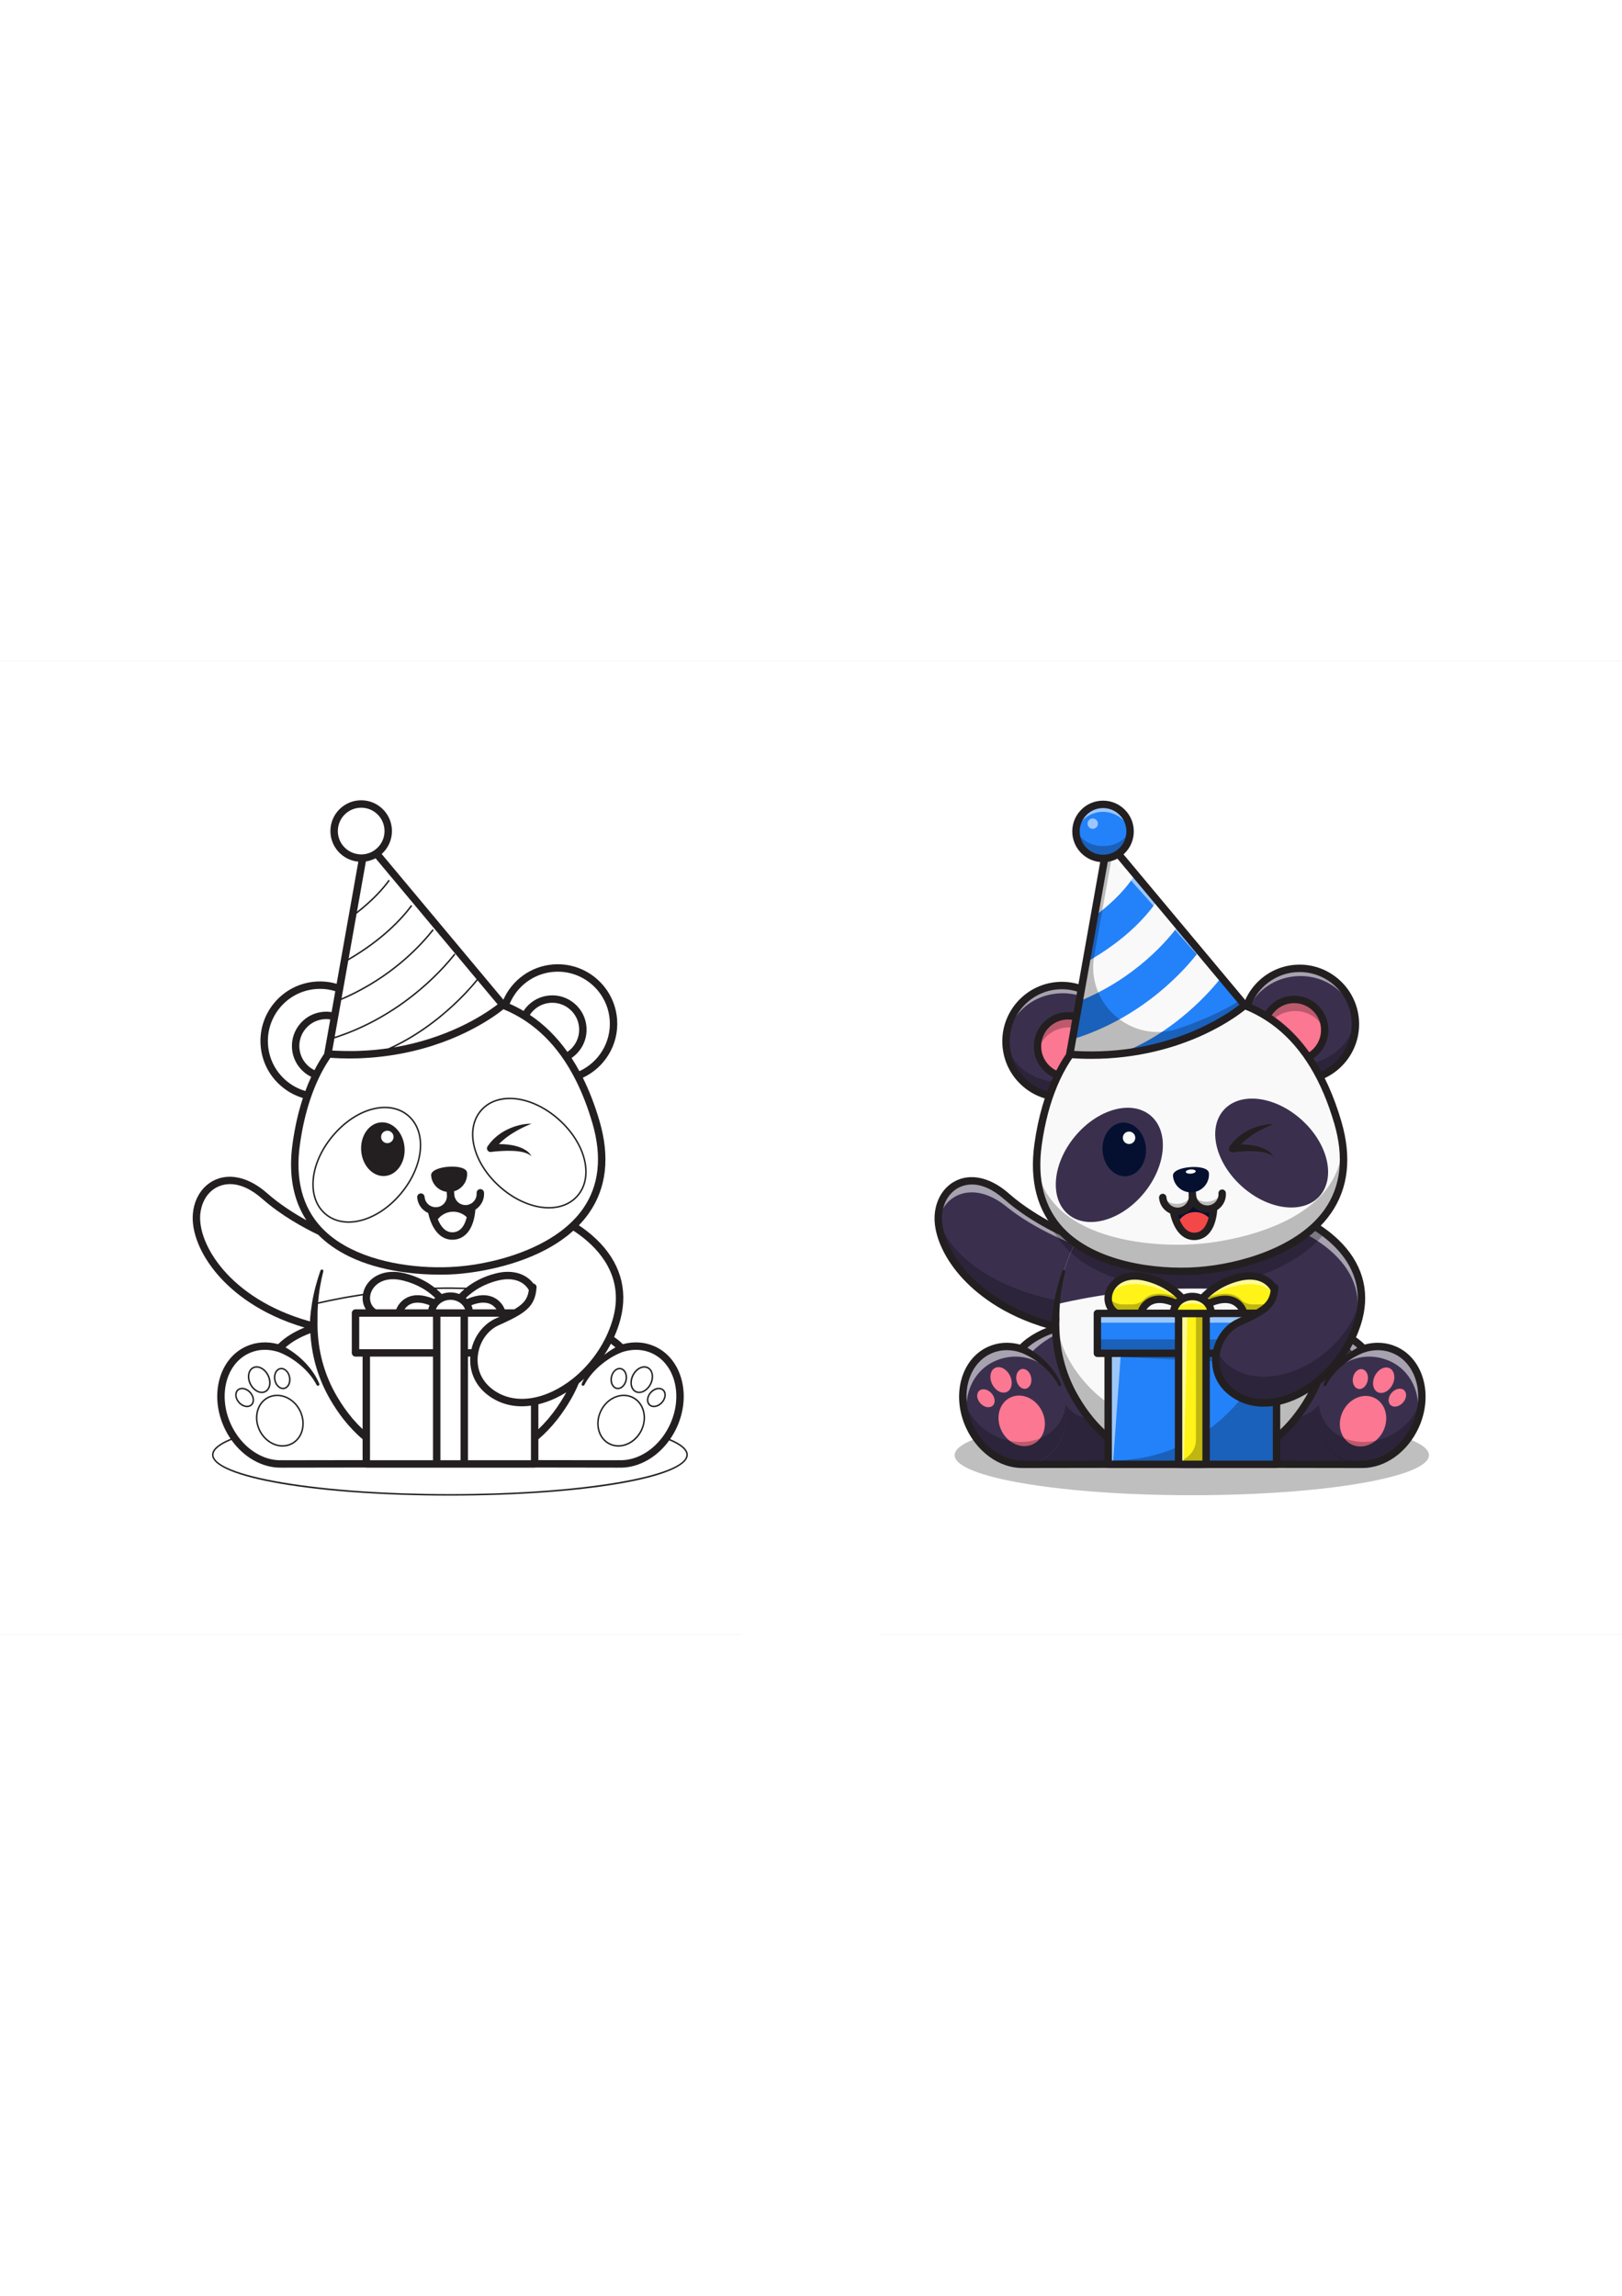 <?xml version="1.0" encoding="utf-8"?>
<!-- Generator: Adobe Illustrator 27.5.0, SVG Export Plug-In . SVG Version: 6.00 Build 0)  -->
<svg xmlns="http://www.w3.org/2000/svg" xmlns:xlink="http://www.w3.org/1999/xlink" viewBox="0 0 3500 2100" width="595" height="842" preserveAspectRatio="xMidYMid meet" data-scaled="true">
<rect x="0" y="0" width="3500" height="2100" fill="#808080" stroke="none"/>
<rect id="XMLID_1_" style="fill:#FFFFFF;" width="1900" height="2100"/>
<rect id="XMLID_2_" x="1600" style="fill:#FFFFFF;" width="1900" height="2100"/>
<g id="XMLID_3_">
	<g id="XMLID_293_">
		<path id="XMLID_1866_" style="fill:#231F20;" d="M1446.079,1678.088c5.471-7.928,10.359-16.471,14.516-25.578
			c31.783-69.63,10.571-147.761-47.283-174.173c-21.393-9.765-45.276-11.465-69.362-5.007c-5.693-5.658-12.009-10.758-18.741-15.447
			c5.735-12.795,10.419-25.964,13.874-39.327c16.525-63.903-1.582-123.303-52.362-171.769
			c-12.613-12.04-25.691-21.952-37.593-29.857c8-8.295,15.442-17.222,22.146-26.864c37.445-53.858,45.009-120.368,22.48-197.687
			c-10.007-34.341-22.07-65.621-36.127-93.807c46.922-21.858,77.93-71.06,73.985-125.681
			c-5.101-70.614-66.668-123.919-137.317-118.808c-48.88,3.533-89.445,34.146-108.103,76.073L823.532,415.815
			c0.878-0.787,1.785-1.533,2.628-2.371c12.573-12.499,19.524-29.15,19.574-46.881c0.05-17.729-6.808-34.416-19.309-46.988
			c-12.503-12.574-29.153-19.526-46.883-19.576c-0.064,0-0.127,0-0.191,0c-17.658,0-34.273,6.854-46.798,19.31
			c-12.573,12.499-19.524,29.15-19.574,46.881c-0.097,34.593,26.431,63.128,60.243,66.245l-46.88,263.506
			c-14.276-4.175-29.513-5.927-45.2-4.776c-70.613,5.101-123.909,66.701-118.808,137.312c0,0.003,0,0.003,0,0.003
			c2.472,34.207,18.118,65.404,44.053,87.843c13.969,12.086,30.03,20.822,47.214,25.953c-9.848,29.899-17.283,62.569-22.245,97.969
			c-9.231,65.845,0.834,121.419,29.817,165.774c-26.734-14.815-57.84-34.587-84.973-58.506
			c-36.234-31.944-75.764-42.927-108.439-30.15c-28.648,11.202-47.878,38.542-51.443,73.13
			c-4.156,40.339,16.338,90.615,54.817,134.49c31.267,35.646,88.758,83.798,185.896,112.498
			c-21.672,8.895-41.385,20.485-56.842,35.847c-24.085-6.461-47.969-4.76-69.362,5.007
			c-57.855,26.412-79.066,104.543-47.283,174.173c4.022,8.811,8.728,17.096,13.984,24.807
			c-25.776,10.589-39.954,22.29-39.954,34.665c0,49.355,225.477,88.018,513.321,88.018s513.321-38.662,513.321-88.018
			C1484.214,1699.906,1470.685,1688.474,1446.079,1678.088z M485.241,1597.346c-3.88-45.647,15.351-87.615,52.229-104.449
			c10.782-4.923,22.359-7.392,34.321-7.392c8.213,0,16.61,1.235,25.047,3.571c1.068,0.296,2.134,0.546,3.203,0.879
			c0.644,0.247,1.971,0.757,3.93,1.508c1.413,0.495,3.065,1.309,5,2.132c1.946,0.799,4.058,1.922,6.404,3.058
			c0.819,0.402,1.673,0.87,2.523,1.328c1.58,0.853,3.197,1.752,4.912,2.688c2.558,1.578,5.34,3.126,8.054,4.993
			c2.782,1.769,5.544,3.762,8.352,5.802c0.108,0.082,0.217,0.167,0.326,0.249c2.656,2.014,5.357,4.068,7.93,6.273l4.023,3.438
			c1.286,1.2,2.567,2.395,3.838,3.58c2.558,2.362,4.89,4.868,7.192,7.257c2.179,2.488,4.4,4.821,6.241,7.234
			c0.953,1.186,1.88,2.339,2.777,3.455c0.833,1.16,1.638,2.282,2.411,3.359c1.607,2.14,2.873,4.159,3.999,5.954
			c1.157,1.758,2.137,3.37,2.88,4.813c1.535,2.795,2.411,4.392,2.411,4.392c0.791,1.431,2.559,2.055,4.083,1.394
			c0.01-0.005,0.021-0.003,0.031-0.007c1.616-0.721,2.341-2.615,1.621-4.23c0,0-0.742-1.664-2.042-4.576
			c-0.6-1.45-1.482-3.229-2.593-5.287c-1.064-2.065-2.28-4.395-3.766-6.761c-0.725-1.206-1.48-2.464-2.262-3.765
			c-0.848-1.256-1.725-2.555-2.627-3.889c-1.749-2.72-3.871-5.367-5.971-8.197c-2.216-2.722-4.478-5.585-6.973-8.306
			c-1.244-1.367-2.499-2.746-3.757-4.13l-3.961-3.996c-2.645-2.672-5.444-5.186-8.204-7.659c-2.807-2.418-5.587-4.79-8.405-6.931
			c-2.746-2.236-5.59-4.154-8.215-6.081c-0.851-0.562-1.657-1.103-2.476-1.651c-1.794-1.201-3.545-2.365-5.229-3.374
			c-2.314-1.373-4.399-2.68-6.373-3.726c13.6-12.16,31.169-22.262,53.589-30.636c0.12,2.03,0.251,4.056,0.407,6.075
			c3.76,48.803,17.874,94.63,42.202,136.634c8.722,15.065,17.834,28.583,27.211,40.731c0.822,1.065,1.648,2.108,2.474,3.152
			c13.081,16.529,26.654,30.445,40.406,42.125v45.091l-139.764,0.208l-30.739,0.046c-0.635-0.122-1.286-0.172-1.972-0.131
			c-0.104,0.006-0.208,0.005-0.311,0.01c-35.042,1.836-70.265-17.163-94.54-49.224c-0.704-0.93-1.408-1.862-2.093-2.814
			c-5.663-7.864-10.68-16.463-14.893-25.694C490.793,1629.856,486.604,1613.376,485.241,1597.346z M432.235,1192.133
			c0.45-4.364,1.227-8.564,2.246-12.615c5.636-22.409,19.666-39.647,39.108-47.25c7.244-2.832,14.866-4.232,22.756-4.232
			c21.843,0,45.73,10.73,69.27,31.481c41.012,36.155,89.588,62.682,120.97,77.777c4.938,4.962,10.08,9.651,15.41,14.068
			c4.375,3.625,8.87,7.068,13.471,10.344c5.319,3.788,10.771,7.352,16.343,10.699c0.655,0.393,1.313,0.782,1.971,1.17
			c3.272,1.927,6.576,3.79,9.918,5.574l0,0c3.512,1.875,7.049,3.696,10.627,5.419c68.526,33.012,147.892,38.789,194.971,38.789
			c16.185,0,28.562-0.681,35.36-1.175c23.625-1.706,114.131-10.81,193.48-52.952c15.751-8.366,31.063-18.031,45.324-29.202
			c0.124-0.097,0.251-0.191,0.376-0.288c0.255-0.201,0.504-0.409,0.759-0.611c0.616-0.488,1.226-0.986,1.839-1.48
			c3.671-2.961,7.271-6.019,10.783-9.189c39.512,25.682,95.119,75.687,91.579,152.175c-0.499,10.781-2.145,22.076-5.207,33.916
			c-3.051,11.8-7.132,23.432-12.079,34.768c-1.054,2.416-2.146,4.819-3.28,7.206c-1.138,2.396-2.307,4.779-3.523,7.142
			c-1.595,3.1-3.265,6.166-4.99,9.206c-10.951,19.3-24.446,37.302-39.828,53.185c-3.911,4.039-7.945,7.936-12.088,11.687
			c-4.03,3.648-8.159,7.159-12.388,10.51c-13.692,10.849-28.365,20.083-43.685,27.258c-10.088,4.725-20.128,8.394-30.008,11.011
			c-2.681,0.71-5.347,1.327-8.001,1.881c0,0,0,0,0,0c-2.684,0.56-5.349,1.027-8.002,1.428c-22.091,3.338-42.995,1.126-61.363-6.682
			c-1.174-0.499-2.36-0.973-3.513-1.518c-1.286-0.608-2.511-1.268-3.753-1.914c-2.4-1.25-4.735-2.552-6.966-3.939
			c-25.602-15.922-39.882-40.683-39.562-69.458c0.023-2.055,0.124-4.099,0.292-6.129c0.223-2.699,0.614-5.361,1.083-8.001
			c0.481-2.706,1.074-5.378,1.802-8.002c6.375-23.01,21.942-42.511,42.572-51.71c4.91-2.19,9.512-4.287,13.875-6.326
			c8.991-4.203,16.881-8.139,23.745-11.984c4.798-2.687,9.09-5.333,12.957-8.002c3.801-2.623,7.171-5.273,10.158-8.001
			c7.531-6.879,12.621-14.291,15.929-23.206c0.245-0.661,0.477-1.336,0.703-2.014c0.002-0.005,0.003-0.01,0.005-0.015
			c0.551-1.652,1.053-3.351,1.495-5.113c0.256-1.021,0.496-2.06,0.718-3.12c0.711-3.394,1.248-7.004,1.641-10.853
			c0.093-0.911,0.187-1.821,0.264-2.76c0.304-3.713-1.988-7.012-5.346-8.183c-0.457-0.16-0.934-0.271-1.427-0.346
			c-14.268-19.129-42.445-31.656-81.243-21.846c-27.25,6.884-48.044,18.432-63.657,30.743c-10.341-0.303-20.67-0.5-30.978-0.545
			c-10.84-0.066-21.439,0.008-31.505,0.225c-1.947,0.041-3.896,0.111-5.844,0.161c-15.59-12.251-36.317-23.731-63.449-30.584
			c-46.463-11.737-77.7,8.527-88.051,33.816c-1.398,3.415-2.364,6.86-3.006,10.294c-9.281,1.385-18.554,2.88-27.82,4.469
			c-2.943,0.505-5.886,0.995-8.827,1.52c-3.001,0.536-5.999,1.106-8.999,1.664c-17.119,3.181-34.201,6.706-51.23,10.581
			c0.412-5.11,0.939-10.434,1.618-15.764c1.553-12.835,3.894-25.601,5.946-35.123c2.06-9.521,3.727-15.816,3.727-15.816
			c0.413-1.579-0.432-3.256-1.996-3.828c-0.051-0.019-0.104-0.008-0.156-0.024c-1.619-0.502-3.363,0.322-3.952,1.931l-0.016,0.044
			c0,0-2.269,6.204-5.247,15.674c-2.969,9.47-6.548,22.249-9.348,35.251c-2.88,12.985-4.923,26.181-6.124,36.136
			c-0.584,4.975-1.028,9.285-1.25,12.08c-0.247,2.858-0.387,4.491-0.387,4.491c-0.02,0.237-0.031,0.491-0.029,0.733
			c0,0.05,0.014,0.097,0.016,0.147c-0.047,1.714-0.047,3.416-0.07,5.124c-1.069-0.204-2.138-0.401-3.212-0.674
			C495.268,1374.78,425.588,1256.65,432.235,1192.133z M693.711,1221.714c-41.336-44.209-56.985-104.515-46.509-179.249
			c4.919-35.09,12.284-67.267,22.028-96.577c0.865-2.602,1.773-5.151,2.675-7.707c0.905-2.562,1.798-5.137,2.741-7.653
			c3.698-9.867,7.68-19.391,11.962-28.55c0.936-2.003,1.925-3.942,2.89-5.912c0.487-0.994,0.977-1.984,1.47-2.969
			c0.995-1.985,1.969-3.996,2.992-5.946c5.818-11.083,12.135-21.56,18.882-31.509c14.002,0.922,27.675,1.382,40.962,1.382
			c0.465,0,0.912-0.02,1.377-0.021c2.442-0.006,4.826-0.078,7.244-0.112c1.18-0.017,2.362-0.031,3.536-0.055
			c2.314-0.046,4.671-0.042,6.962-0.113c8.121-0.254,16.041-0.717,23.864-1.273c2.891-0.205,5.776-0.415,8.626-0.659
			c2.885-0.247,5.736-0.519,8.578-0.804c73.986-7.397,133.47-27.242,174.867-45.633c43.024-19.115,72.933-39.065,88.679-50.758
			c3.717-2.76,6.644-5.058,8.767-6.777c0.301,0.123,0.595,0.258,0.896,0.383l0,0c1.342,0.555,2.67,1.133,4.001,1.708
			c1.151,0.497,2.319,0.966,3.462,1.478c9.568,4.288,18.823,9.109,27.78,14.434c1.883,1.12,3.745,2.275,5.601,3.44
			c0.918,0.576,1.859,1.114,2.77,1.701c1.87,1.206,3.694,2.49,5.536,3.742c27.623,18.787,52.135,42.821,73.435,72.174
			c1.293,1.782,2.546,3.632,3.816,5.453c0.633,0.907,1.262,1.82,1.889,2.737c1.24,1.813,2.499,3.594,3.715,5.444
			c5.545,8.435,10.847,17.271,15.917,26.488c1.299,2.362,2.557,4.79,3.825,7.203c1.255,2.388,2.514,4.768,3.738,7.206
			c13.864,27.612,25.785,58.409,35.703,92.443c21.112,72.449,14.297,134.38-20.254,184.075c-6.75,9.708-14.505,18.76-23.033,27.224
			c-1.975,1.96-4,3.88-6.059,5.775c-2.087,1.921-4.218,3.806-6.387,5.661c-2.026,1.733-4.083,3.438-6.177,5.114
			c-0.557,0.446-1.117,0.89-1.678,1.332c-0.952,0.749-1.88,1.52-2.845,2.258c-1.119,0.855-2.276,1.673-3.411,2.513
			c-7.099,5.248-14.505,10.21-22.193,14.865c-61.848,37.453-140.626,56.051-202.85,60.548
			c-72.077,5.197-168.852-5.13-239.888-45.789c-3.1-1.774-6.146-3.611-9.144-5.502c-0.768-0.485-1.538-0.967-2.299-1.46
			c-0.757-0.49-1.537-0.954-2.287-1.452c-1.104-0.732-2.166-1.508-3.254-2.257c0,0,0,0,0,0c-3.816-2.627-7.549-5.341-11.158-8.18
			c0,0-0.001-0.001-0.001-0.001c-6.97-5.482-13.515-11.381-19.609-17.682C695.152,1223.166,694.409,1222.46,693.711,1221.714z
			 M578.296,827.325v0.003c-1.644-22.752,3.657-44.423,14.072-62.965c17.88-31.832,50.868-54.415,89.927-57.238
			c14.339-1.039,28.243,0.707,41.216,4.726l-1.277,7.176l-6.753,37.958c-5.483-0.868-11.142-1.148-16.913-0.731
			c-19.687,1.422-37.659,10.446-50.607,25.411c-12.946,14.962-19.293,34.048-17.871,53.733
			c1.422,19.688,10.447,37.661,25.411,50.607c4.93,4.266,10.317,7.792,16.015,10.583c-4.537,9.809-8.739,20.011-12.634,30.568
			c-15.305-4.463-29.611-12.191-42.027-22.934C594.154,884.581,580.459,857.272,578.296,827.325z M734.681,343.107
			c2.369-4.535,5.423-8.739,9.155-12.451c9.507-9.452,22.114-14.653,35.515-14.653c0.048,0,0.098,0,0.147,0
			c13.454,0.038,26.09,5.314,35.578,14.856c3.711,3.731,6.742,7.952,9.085,12.5c3.647,7.079,5.592,14.967,5.569,23.16
			c-0.037,13.456-5.314,26.09-14.854,35.579c-0.513,0.51-1.068,0.959-1.599,1.444c-1.988,1.82-4.065,3.507-6.273,4.969
			c-2.282,1.512-4.688,2.791-7.169,3.9c-2.345,1.049-4.766,1.911-7.257,2.583c-1.036,0.279-2.072,0.56-3.129,0.772
			c-0.072,0.014-0.141,0.039-0.213,0.053c-1.663,0.326-3.352,0.567-5.06,0.723c-1.637,0.149-3.292,0.221-4.964,0.209
			c-1.07-0.003-2.117-0.1-3.17-0.169c-26.291-1.724-47.135-23.64-47.06-50.347C729.005,358.043,730.995,350.166,734.681,343.107z
			 M1315.649,774.043c3.474,48.072-23.977,91.36-65.422,110.337c-5.375-9.888-11.002-19.381-16.905-28.437
			c5.239-3.581,10.094-7.797,14.361-12.727c12.946-14.966,19.293-34.047,17.871-53.733c-1.422-19.688-10.448-37.664-25.411-50.61
			c-14.964-12.946-34.06-19.301-53.734-17.869c-19.688,1.422-37.661,10.446-50.609,25.408c-2.214,2.559-4.22,5.247-6.042,8.03
			c-9.642-5.69-19.627-10.831-29.966-15.386c1.688-4.045,3.598-7.978,5.732-11.777c17.88-31.83,50.867-54.411,89.925-57.236
			c2.746-0.197,5.467-0.294,8.178-0.294c35.846,0,68.317,17.104,89.025,43.99C1305.634,730.594,1314.005,751.283,1315.649,774.043z
			 M665.973,873.907c-11.732-10.152-18.805-24.236-19.92-39.661c-1.116-15.422,3.86-30.378,14.011-42.108
			c10.151-11.734,24.235-18.807,39.658-19.923c1.416-0.1,2.823-0.15,4.22-0.15c2.966,0,5.869,0.289,8.728,0.727l-13.003,73.085
			c-0.043,0.24-0.031,0.482-0.051,0.723c-7.575,11.19-14.597,23.044-21.048,35.573C674.092,879.983,669.845,877.256,665.973,873.907
			z M1061.186,725.187l9.292,11.12l3.316,3.969c-1.464,1.139-3.257,2.495-5.242,3.966c-27.34,20.253-103.728,69.698-219.169,88.936
			c62.802-30.184,112.21-71.923,144.381-103.919c2.565-2.551,5.055-5.059,7.398-7.474c2.421-2.496,4.685-4.886,6.865-7.214
			c10.397-11.105,18.031-20.153,22.663-25.88L1061.186,725.187z M1147.901,756.883c10.151-11.73,24.235-18.804,39.66-19.92
			c1.422-0.103,2.837-0.153,4.249-0.153c13.903,0,27.21,4.951,37.861,14.165c11.732,10.149,18.805,24.236,19.92,39.661
			c1.116,15.422-3.86,30.378-14.011,42.109c-3.35,3.872-7.163,7.181-11.277,9.992c-23.281-32.626-50.305-59.262-80.95-79.76
			C1144.744,760.875,1146.225,758.821,1147.901,756.883z M845.478,467.035l45.123,54.002l2.118,2.535l43.098,51.578l2.099,2.512
			l43.286,51.804l2.101,2.514l22.213,26.584l23.083,27.625c-4.77,5.925-13.032,15.762-24.542,27.952
			c-2.202,2.332-4.552,4.766-6.988,7.256c-2.382,2.435-4.868,4.932-7.469,7.496c-33.756,33.271-85.796,76.454-151.849,106.136
			c-6.63,0.964-13.421,1.787-20.292,2.536c-2.72,0.297-5.458,0.577-8.215,0.838c-2.722,0.257-5.464,0.493-8.223,0.714
			c-7.807,0.626-15.767,1.093-23.863,1.409c-2.191,0.086-4.351,0.205-6.563,0.267c-1.072,0.03-2.177,0.022-3.254,0.046
			c-2.161,0.049-4.346,0.067-6.526,0.092c-11.997,0.138-24.287-0.089-36.869-0.713c-2.327-0.115-4.614-0.176-6.961-0.319
			l0.877-4.931l2.872-16.143l0.886-4.978c1.62-0.522,3.258-1.026,4.863-1.561c5.632-1.876,11.19-3.817,16.648-5.843
			c3.871-1.437,7.684-2.92,11.467-4.427c2.012-0.801,3.991-1.625,5.978-2.445c0.996-0.411,1.982-0.828,2.971-1.244
			c0.297-0.125,0.596-0.249,0.893-0.374c1.683-0.71,3.398-1.396,5.063-2.119c9.394-4.078,18.487-8.363,27.303-12.798
			c1.385-0.697,2.734-1.412,4.104-2.117c1.028-0.528,2.059-1.055,3.079-1.588c0,0,0,0,0,0c2.395-1.25,4.771-2.508,7.122-3.78
			c18.106-9.795,34.904-20.191,50.369-30.814c6.815-4.682,13.373-9.401,19.673-14.132c5.107-3.835,10.026-7.67,14.793-11.497
			c42.46-34.085,71.459-67.105,86.671-86.27l-2.161-2.428c-15.598,19.711-46.177,54.627-91.472,90.174
			c-5.207,4.087-10.621,8.179-16.216,12.259c-7.368,5.373-15.071,10.715-23.109,15.987c-12.417,8.143-25.642,16.096-39.652,23.689
			c-2.349,1.273-4.727,2.53-7.12,3.781l0,0c-1.12,0.586-2.247,1.168-3.377,1.749c-1.273,0.654-2.518,1.322-3.803,1.97
			c-7.128,3.592-14.476,7.059-21.985,10.421c-1.917,0.858-3.833,1.716-5.775,2.558c-1.975,0.856-3.983,1.689-5.983,2.527
			c-0.992,0.415-1.968,0.842-2.966,1.253c-1.994,0.821-4.014,1.621-6.033,2.423c-1.277,0.507-2.567,1.005-3.854,1.504
			c-5.919,2.296-11.917,4.529-18.047,6.649c-2.903,1.004-5.858,1.96-8.808,2.921l5.844-32.847l1.158-6.511l0.576-3.239l1.153-6.483
			l5.398-30.343c2.986-1.271,5.938-2.56,8.858-3.867c1.853-0.829,3.725-1.648,5.551-2.491c2.857-1.319,5.66-2.664,8.453-4.014
			l0.001,0c2.718-1.315,5.395-2.647,8.052-3.989c88.214-44.555,143.066-103.768,168.565-136.199l-2.162-2.429
			c-25.299,32.28-80.345,91.924-169.282,136.493c-2.72,1.363-5.469,2.711-8.252,4.045l0,0c-2.867,1.374-5.756,2.737-8.691,4.076
			c-2.051,0.936-4.126,1.86-6.21,2.779c-1.402,0.618-2.799,1.237-4.216,1.847l0.586-3.295l1.069-6.006l1.463-8.222l0,0l1.437-8.08
			l9.963-55.999c74.133-42.946,116.214-88.32,137.848-117.393l-2.177-2.447c-21.098,28.498-62.255,73.162-134.935,115.706
			l17.176-96.544c36.793-28.512,58.833-53.704,71.446-71.213l-2.184-2.454c-12.074,16.887-33.152,41.229-68.425,68.963
			l19.253-108.22c3.99-0.614,7.883-1.582,11.656-2.897c3.15-1.097,6.236-2.366,9.186-3.931l32.928,39.407L845.478,467.035z
			 M1458.896,1597.354c-1.363,16.027-5.552,32.504-12.859,48.512c-4.332,9.489-9.52,18.303-15.381,26.345
			c-0.688,0.943-1.38,1.881-2.086,2.803c-24.273,31.69-59.295,50.44-94.062,48.584c-0.103-0.005-0.207-0.005-0.31-0.01
			c-0.147-0.009-0.292-0.012-0.436-0.012c-0.508,0-1.005,0.05-1.488,0.144l-30.79-0.046l-139.764-0.208v-44.95
			c13.702-11.668,27.24-25.553,40.302-42.073c0.819-1.036,1.634-2.1,2.45-3.158c9.411-12.199,18.567-25.769,27.337-40.918
			c6.424-11.089,12.09-22.573,17.006-34.434c3.865-3.178,7.652-6.475,11.354-9.887c-0.12,0.232-0.261,0.49-0.378,0.716
			c-1.111,2.058-1.993,3.837-2.593,5.287c-1.299,2.912-2.041,4.576-2.041,4.576c-0.665,1.505-0.083,3.309,1.387,4.114
			c0.09,0.049,0.189,0.048,0.281,0.088c1.5,0.648,3.266,0.104,4.067-1.358c0,0,0.877-1.597,2.411-4.392
			c0.743-1.443,1.723-3.055,2.88-4.813c1.125-1.795,2.392-3.814,3.999-5.954c0.773-1.077,1.578-2.198,2.411-3.359
			c0.897-1.115,1.824-2.268,2.777-3.455c1.841-2.412,4.063-4.746,6.241-7.234c2.302-2.389,4.633-4.895,7.191-7.257
			c1.271-1.185,2.552-2.38,3.838-3.58l4.023-3.438c2.573-2.205,5.274-4.26,7.93-6.273c0.108-0.082,0.218-0.167,0.326-0.249
			c2.808-2.039,5.571-4.033,8.352-5.802c2.714-1.867,5.496-3.415,8.054-4.993c1.715-0.936,3.332-1.835,4.912-2.688
			c0.85-0.459,1.704-0.927,2.523-1.329c2.346-1.137,4.458-2.259,6.404-3.058c1.935-0.823,3.587-1.637,4.999-2.132
			c1.977-0.758,3.315-1.272,3.952-1.517c1.049-0.327,2.098-0.625,3.146-0.916c20.737-5.75,41.209-4.442,59.405,3.867
			C1443.547,1509.732,1462.779,1551.703,1458.896,1597.354z M1145.718,1723.442v0.28h-61.211h-27.274h-47.427v-0.482v-0.345v-13.104
			v-15.774v-15.773v-50.833v-3.207v-124.015h5.031c-0.139,1.976-0.255,3.957-0.277,5.951c-0.387,34.787,16.758,64.55,47.448,83.424
			c2.245,1.38,4.565,2.698,6.954,3.959c1.658,0.876,3.312,1.756,5.038,2.573c0.715,0.338,1.451,0.628,2.173,0.951
			c15.366,6.876,32.204,10.336,49.939,10.336c6.427,0,12.978-0.497,19.606-1.395v23.031v3.304v38.424v10.43v9.932V1723.442z
			 M798.418,1723.442v-32.508v-9.968v-10.377v-38.413v-3.296v-128.691h12.529h6.363h2.922h9.285H934.33v123.99v3.204v50.858v15.776
			v15.771v13.034v0.417v0.482h-46.504H860.21h-58.879h-2.913V1723.442z M915.672,1355.259c7.127,4.465,13.311,9.212,18.677,13.972
			c1.628,1.444,3.197,2.888,4.674,4.326c-0.895,0.757-1.757,1.54-2.587,2.356c-23.122-9.903-42.798-10.88-58.753-2.815
			c-12.373,6.257-19.555,16.9-22.611,25.064h-43.817c-11.946-8.01-14.55-21.11-11.801-32.421c0.278-1.143,0.612-2.265,0.996-3.365
			c0.21-0.604,0.423-1.207,0.663-1.794c0.475-1.161,1.028-2.318,1.639-3.466c8.592-16.16,30.615-30.257,67.682-20.895
			c15.707,3.967,29.003,9.621,40.225,16.041C912.376,1353.245,914.051,1354.244,915.672,1355.259z M1033.148,1352.533
			c11.306-6.553,24.725-12.313,40.556-16.311c36.684-9.267,58.606,4.446,67.388,20.394c-0.011,0.078-0.023,0.155-0.034,0.233
			c-0.283,1.954-0.618,3.825-1.019,5.618c-0.237,1.062-0.489,2.107-0.775,3.119c-3.685,13.035-11.642,22.118-29.472,32.577h-20.727
			c-3.055-8.164-10.238-18.807-22.611-25.064c-15.956-8.074-35.63-7.089-58.75,2.818c-0.796-0.781-1.619-1.535-2.474-2.262
			c1.688-1.645,3.497-3.298,5.38-4.95c5.138-4.506,10.988-8.994,17.675-13.226
			C1029.86,1354.481,1031.482,1353.499,1033.148,1352.533z M1055.411,1426.149c-18.889,13.382-32.655,34.354-38.17,58.037h-7.435
			v-58.037v-11.984h2.988h65.182c-2.629,1.2-5.333,2.423-8.183,3.695C1064.721,1420.122,1059.937,1422.943,1055.411,1426.149z
			 M961.102,1723.722h-7.105h-2.181h-1.482v-0.125v-2.392v-15.776v-78.189v-3.202v-123.848v-8.001v-8.002v-58.037v-11.984h11.039
			h10.696h21.734v11.984v58.037v8.002v8.001v123.863v3.202v78.177v15.774v2.417v0.101h-1.482h-9.285H961.102z M775.146,1439.371
			v-13.222v-2.553v-9.431h3.712h3.557h8.001h8.002h10.544h14.497h37.857h70.025h2.988v11.984v58.037H820.097h-1.643h-7.642h-9.286
			h-3.109h-8.002h-8.001h-7.269V1439.371z M987.648,1381.119c1.282,0.607,2.504,1.294,3.675,2.04
			c2.727,1.735,5.129,3.827,7.127,6.198c0.241,0.286,0.484,0.569,0.713,0.863c1.419,1.821,2.606,3.789,3.515,5.876
			c0.295,0.678,0.566,1.365,0.802,2.066h-1.675h-2.858h-15.238h-6.336h-0.201h-1.098h-8.011h-1.096h-0.202h-6.336h-15.239h-2.857
			h-1.675c0.236-0.701,0.507-1.388,0.802-2.066c0.909-2.088,2.096-4.055,3.515-5.877c0.229-0.294,0.472-0.577,0.713-0.863
			c1.998-2.371,4.4-4.463,7.127-6.198c1.171-0.745,2.394-1.433,3.676-2.04c2.534-1.2,5.272-2.105,8.152-2.69
			c2.39-0.485,4.871-0.759,7.428-0.759c2.557,0,5.038,0.274,7.428,0.759C982.376,1379.014,985.114,1379.92,987.648,1381.119z
			 M924.172,1398.162h-51.198c2.624-4.035,6.857-8.584,13.364-11.462c8.216-3.634,21.137-4.999,40.643,2.644
			C925.721,1392.152,924.784,1395.104,924.172,1398.162z M1017.154,1389.343c19.507-7.646,32.428-6.281,40.644-2.642
			c6.523,2.885,10.76,7.449,13.381,11.462h-51.216C1019.353,1395.104,1018.415,1392.151,1017.154,1389.343z M1182.539,1634.864
			c-6.839,8.017-13.794,15.309-20.818,21.948v-23.453v-3.327v-27.002c12.128-2.899,24.452-7.244,36.797-13.026
			c7.947-3.722,15.725-7.974,23.305-12.676c-1.27,2.349-2.522,4.707-3.861,7.018c-10.433,18.02-21.435,33.7-32.778,47.37
			C1184.305,1632.777,1183.423,1633.828,1182.539,1634.864z M990.943,1365.145c-5.808-2.237-12.185-3.477-18.875-3.477
			c-6.69,0-13.067,1.24-18.875,3.477c-3.453-3.562-7.316-7.177-11.585-10.757c0.701-0.016,1.403-0.043,2.103-0.058
			c10.039-0.217,20.607-0.291,31.422-0.225c9.049,0.039,18.116,0.21,27.192,0.449
			C998.135,1358.079,994.343,1361.639,990.943,1365.145z M789.395,1398.162h-22.25c-4.42,0-8.002,3.582-8.002,8.002v5.988v8.097
			v3.866v4.227v63.846c0,4.42,3.582,8.002,8.002,8.002h15.27v129.688v3.323v23.489c-7.06-6.654-14.046-13.965-20.91-22.001
			c-0.885-1.037-1.769-2.084-2.651-3.145c-11.323-13.629-22.293-29.255-32.682-47.197c-24.249-41.868-37.808-87.774-40.541-136.787
			c-0.06-1.083-0.12-2.167-0.17-3.253c-0.056-1.223-0.139-2.438-0.182-3.666c-0.053-1.54-0.056-3.093-0.088-4.639
			c-0.023-1.104-0.051-2.207-0.063-3.314c-0.018-1.658-0.031-3.318-0.025-4.983c0.004-1.04,0.03-2.086,0.043-3.128
			c0.025-1.971,0.022-3.934,0.081-5.914c0.001-0.023-0.005-0.044-0.005-0.066c-0.002-0.35-0.01-1.845-0.024-4.358
			c-0.034-2.933,0.016-6.796,0.134-11.619c0.136-4.75,0.399-10.293,0.826-16.226c16.686-3.81,33.422-7.286,50.195-10.428
			c3.054-0.572,6.107-1.155,9.164-1.705c2.974-0.535,5.951-1.037,8.927-1.551c9.435-1.63,18.877-3.161,28.327-4.579
			C781.493,1378.931,783.855,1389.427,789.395,1398.162z M1321.637,1484.021c-1.683,1.009-3.434,2.174-5.229,3.375
			c-0.818,0.548-1.625,1.088-2.475,1.651c-2.625,1.927-5.469,3.845-8.215,6.081c-0.603,0.458-1.2,0.961-1.8,1.439
			c2.864-4.338,5.596-8.759,8.209-13.242c2.104-3.61,4.127-7.262,6.059-10.955c3.485,2.539,6.756,5.181,9.826,7.926
			C1326.036,1481.34,1323.951,1482.648,1321.637,1484.021z M1332.467,1771.51c-96.566,16.308-224.977,25.29-361.575,25.29
			s-265.008-8.982-361.575-25.29c-94.403-15.942-148.546-37.639-148.546-59.528c0-10.912,13.463-21.777,38.656-31.904
			c26.281,36.913,65.64,59.653,105.559,59.651c1.417,0,2.844-0.028,4.262-0.084c0.383,0.053,0.694,0.109,1.166,0.081l178.057-0.266
			c0.626,0.157,1.27,0.266,1.944,0.266h151.915h59.473h151.915c0.675,0,1.319-0.108,1.945-0.266l178.059,0.266
			c0.366,0.091,0.771-0.028,1.146-0.084c1.427,0.059,2.855,0.088,4.282,0.088c39.641,0,78.73-22.437,105.01-58.902
			c24.013,9.914,36.852,20.512,36.852,31.156C1481.013,1733.871,1426.871,1755.568,1332.467,1771.51z"/>
		<path id="XMLID_1903_" style="fill:#231F20;" d="M577.974,1586.905c-11.981,6.036-20.524,17.08-24.056,31.097
			c-3.354,13.31-1.748,27.775,4.412,40.985c0.289,0.619,0.533,1.25,0.842,1.863c0.224,0.444,0.477,0.863,0.709,1.299
			c10.235,19.24,28.551,31.068,46.965,32.199c0.966,0.059,1.933,0.114,2.899,0.114c6.867,0,13.687-1.514,20.04-4.715
			c11.98-6.036,20.524-17.078,24.058-31.097c1.078-4.277,1.588-8.681,1.662-13.119c0.019-1.154,0.045-2.306-0.002-3.464
			c-0.366-8.895-2.683-17.865-6.914-26.263c-10.931-21.696-32.043-34.326-52.402-33.524
			C589.94,1582.527,583.762,1583.993,577.974,1586.905z M598.036,1585.386c18.601,0,37.653,11.927,47.694,31.859
			c4.069,8.078,6.29,16.702,6.599,25.237c0.042,1.164,0.002,2.323-0.027,3.483c-0.102,4.029-0.585,8.022-1.564,11.905
			c-3.302,13.103-11.255,23.409-22.395,29.02c-6.879,3.466-14.35,4.759-21.806,4.219c-16.913-1.224-33.705-12.101-43.383-29.693
			c-0.37-0.673-0.775-1.314-1.123-2.007c-0.189-0.375-0.334-0.761-0.515-1.139c-6.098-12.711-7.724-26.678-4.496-39.485
			c3.302-13.104,11.254-23.409,22.394-29.02c5.422-2.732,11.214-4.083,17.075-4.293
			C597.006,1585.454,597.519,1585.386,598.036,1585.386z"/>
		<path id="XMLID_1906_" style="fill:#231F20;" d="M538.941,1560.188c5.853,11.618,16.358,18.788,26.022,18.788
			c2.805,0,5.54-0.603,8.07-1.877c5.532-2.788,9.25-8.28,10.469-15.464c1.189-7.003-0.148-14.817-3.768-22
			c-3.618-7.183-9.1-12.909-15.436-16.122c-6.498-3.294-13.121-3.576-18.657-0.789c-11.246,5.667-14.253,22.472-6.703,37.464
			H538.941z M547.083,1525.584c4.602-2.319,10.201-2.041,15.769,0.784c5.731,2.907,10.711,8.13,14.025,14.708
			c3.313,6.576,4.546,13.689,3.471,20.024c-1.044,6.154-4.154,10.821-8.755,13.14c-9.674,4.862-23.037-2.08-29.795-15.494h0.002
			C535.042,1545.333,537.413,1530.455,547.083,1525.584z"/>
		<path id="XMLID_1909_" style="fill:#231F20;" d="M593.874,1557.975c3.602,7.505,10.075,12.56,16.91,12.56
			c0.422,0,0.845-0.019,1.269-0.058c3.96-0.364,7.481-2.354,10.182-5.754c3.82-4.812,5.437-11.73,4.437-18.982
			c-1.746-12.66-11.112-22.215-20.828-21.331c-3.96,0.364-7.481,2.354-10.182,5.754c-1.694,2.135-2.928,4.699-3.719,7.508
			c-0.993,3.523-1.274,7.439-0.718,11.474C591.664,1552.326,592.591,1555.302,593.874,1557.975z M598.169,1532.154
			c2.143-2.699,4.898-4.274,7.969-4.556c0.334-0.031,0.667-0.047,1-0.047c7.694,0,14.911,8.095,16.364,18.627
			c0.867,6.297-0.544,12.484-3.774,16.555c-2.143,2.699-4.898,4.274-7.969,4.556c-8.056,0.752-15.849-7.594-17.364-18.58
			C593.527,1542.412,594.938,1536.225,598.169,1532.154z"/>
		<path id="XMLID_1912_" style="fill:#231F20;" d="M533.176,1609.279c0.209,0,0.42-0.003,0.63-0.009
			c4.34-0.147,8.034-1.791,10.687-4.759c6.514-7.292,4.385-20.495-4.746-29.431c-5.232-5.121-11.79-7.936-17.896-7.731
			c-4.338,0.147-8.033,1.791-10.683,4.757c-6.515,7.294-4.387,20.496,4.746,29.432
			C520.964,1606.481,527.222,1609.279,533.176,1609.279z M513.555,1574.237c2.054-2.297,4.959-3.574,8.402-3.69
			c0.169-0.005,0.336-0.008,0.503-0.008c5.065,0,10.652,2.527,15.048,6.828c7.927,7.756,9.988,18.976,4.596,25.011
			c-2.054,2.299-4.96,3.576-8.405,3.691c-5.154,0.177-11.004-2.375-15.548-6.82C510.224,1591.494,508.161,1580.273,513.555,1574.237
			z"/>
		<path id="XMLID_1915_" style="fill:#231F20;" d="M1366.161,1586.907c-5.71-2.877-11.876-4.408-18.207-4.67
			c-6.953-0.288-14.106,0.964-21.101,3.845c-13.287,5.47-24.403,16.027-31.305,29.723c-4.279,8.494-6.613,17.572-6.938,26.567
			c-0.042,1.163,0,2.32,0.025,3.479c0.096,4.33,0.606,8.625,1.658,12.8c3.532,14.018,12.076,25.061,24.056,31.099
			c6.353,3.199,13.173,4.713,20.04,4.713c0.966,0,1.933-0.055,2.899-0.114c18.258-1.122,36.417-12.762,46.701-31.714
			c0.323-0.596,0.666-1.175,0.974-1.785c0.226-0.448,0.4-0.91,0.615-1.361c6.355-13.343,8.036-28.009,4.639-41.487
			C1386.686,1603.985,1378.142,1592.941,1366.161,1586.907z M1382.403,1658.751c-0.107,0.218-0.189,0.442-0.298,0.658
			c-0.43,0.853-0.921,1.648-1.383,2.471c-9.717,17.318-26.362,28.013-43.124,29.227c-7.458,0.54-14.929-0.752-21.807-4.217
			c-11.14-5.611-19.091-15.917-22.394-29.02c-0.953-3.78-1.438-7.665-1.559-11.586c-0.036-1.159-0.078-2.317-0.042-3.481
			c0.265-8.64,2.491-17.378,6.612-25.557c6.553-13.01,17.088-23.026,29.664-28.206c5.962-2.455,12.043-3.679,17.982-3.679
			c0.536,0,1.061,0.071,1.594,0.091c5.944,0.222,11.728,1.62,17.072,4.313c11.14,5.611,19.093,15.916,22.395,29.02
			C1390.384,1631.752,1388.692,1645.913,1382.403,1658.751z"/>
		<path id="XMLID_1918_" style="fill:#231F20;" d="M1360.632,1561.635c1.219,7.184,4.937,12.676,10.469,15.462
			c2.53,1.275,5.264,1.879,8.07,1.879c9.665,0,20.17-7.17,26.023-18.788h0.001c7.55-14.992,4.545-31.797-6.701-37.464
			c-5.534-2.786-12.159-2.508-18.659,0.789c-6.336,3.213-11.816,8.939-15.434,16.122
			C1360.782,1546.818,1359.444,1554.63,1360.632,1561.635z M1381.285,1526.368c3.071-1.558,6.153-2.341,9.07-2.341
			c2.372,0,4.635,0.517,6.698,1.557c9.671,4.871,12.04,19.748,5.284,33.163c-6.761,13.415-20.131,20.357-29.795,15.494
			c-4.601-2.319-7.709-6.986-8.755-13.14c-1.075-6.337,0.158-13.448,3.473-20.024
			C1370.572,1534.498,1375.552,1529.275,1381.285,1526.368z"/>
		<path id="XMLID_1921_" style="fill:#231F20;" d="M1332.084,1570.477c0.423,0.039,0.847,0.058,1.267,0.058
			c6.835,0,13.308-5.056,16.911-12.562c1.283-2.672,2.21-5.648,2.648-8.827c0.556-4.034,0.275-7.95-0.717-11.473
			c-0.791-2.809-2.025-5.375-3.719-7.51c-2.701-3.401-6.222-5.39-10.182-5.754c-9.747-0.916-19.08,8.674-20.826,21.331
			c-1,7.251,0.617,14.17,4.437,18.982C1324.603,1568.124,1328.124,1570.113,1332.084,1570.477z M1320.635,1546.178
			c1.453-10.532,8.669-18.627,16.363-18.627c0.333,0,0.667,0.016,1,0.047c3.071,0.281,5.826,1.857,7.969,4.556
			c3.23,4.071,4.641,10.258,3.774,16.555c-1.516,10.987-9.354,19.338-17.363,18.58c-3.071-0.281-5.826-1.857-7.969-4.556
			C1321.179,1558.662,1319.768,1552.475,1320.635,1546.178z"/>
		<path id="XMLID_1924_" style="fill:#231F20;" d="M1399.645,1604.51c2.651,2.966,6.344,4.612,10.683,4.757
			c0.209,0.008,0.42,0.011,0.633,0.011c5.953,0,12.21-2.797,17.263-7.741c9.132-8.936,11.26-22.139,4.746-29.432
			c-2.652-2.966-6.347-4.612-10.687-4.757c-6.12-0.213-12.664,2.612-17.893,7.731
			C1395.258,1584.016,1393.129,1597.218,1399.645,1604.51z M1421.676,1570.54c0.167,0,0.334,0.003,0.502,0.008
			c3.444,0.116,6.351,1.391,8.405,3.69c5.392,6.036,3.329,17.257-4.596,25.013c-4.542,4.446-10.369,6.998-15.55,6.82
			c-3.445-0.116-6.35-1.392-8.403-3.691c-5.393-6.036-3.332-17.255,4.596-25.011
			C1411.025,1573.065,1416.611,1570.54,1421.676,1570.54z"/>
		<path id="XMLID_1927_" style="fill:#231F20;" d="M1076.462,1133.984c34.024,30.687,73.507,46.692,107.847,46.692
			c24.721,0,46.78-8.302,62.197-25.394c36.834-40.838,19.849-114.173-38.667-166.953c-58.516-52.778-133.21-62.133-170.044-21.298
			C1000.961,1007.87,1017.946,1081.205,1076.462,1133.984z M1040.171,969.176c14.806-16.414,36.006-24.374,59.842-24.374
			c33.525,0,72.26,15.758,105.682,45.903c57.183,51.579,74.067,122.928,38.436,162.433c-35.629,39.502-108.339,30.05-165.524-21.529
			C1021.423,1080.03,1004.54,1008.681,1040.171,969.176z"/>
		<path id="XMLID_1928_" style="fill:#231F20;" d="M1082.081,1056.633c7.452-0.401,14.908-0.599,22.319-0.349
			c3.703,0.116,7.404,0.336,11.074,0.713c1.822,0.228,3.674,0.405,5.482,0.707c1.834,0.25,3.613,0.65,5.444,0.967
			c1.785,0.411,3.596,0.818,5.346,1.382c0.901,0.241,1.753,0.566,2.618,0.888c0.882,0.294,1.768,0.594,2.608,0.978
			c1.746,0.677,3.385,1.56,5.044,2.489c0.798,0.499,1.643,0.973,2.438,1.518l2.351,1.744c-0.92-1.741-2.035-3.408-3.31-4.986
			c-1.303-1.535-2.746-2.994-4.305-4.31c-1.524-1.379-3.206-2.565-4.938-3.648c-1.724-1.122-3.522-2.083-5.339-3.056
			c-3.663-1.826-7.484-3.3-11.363-4.512c-3.877-1.244-7.822-2.129-11.78-2.919c-7.927-1.474-15.926-2.248-23.902-2.422
			c-1.762-0.044-3.524-0.055-5.286-0.048l0.485-0.54l4.408-4.254c1.427-1.464,3.032-2.754,4.593-4.096
			c1.595-1.303,3.068-2.758,4.777-3.938l4.955-3.786l5.168-3.559c1.694-1.248,3.527-2.279,5.306-3.423
			c1.783-1.133,3.568-2.284,5.439-3.287c1.849-1.043,3.654-2.206,5.562-3.165c1.895-0.984,3.759-2.072,5.684-3.029
			c1.931-0.942,3.831-2.006,5.788-2.934l5.914-2.762c3.963-1.871,8.008-3.565,12.145-5.283c-4.483-0.14-8.974,0.216-13.425,0.798
			c-2.251,0.218-4.424,0.731-6.656,1.088c-2.214,0.415-4.413,0.91-6.621,1.41c-2.192,0.543-4.358,1.185-6.54,1.806
			c-2.186,0.613-4.295,1.441-6.458,2.158c-2.157,0.732-4.248,1.63-6.353,2.519c-2.113,0.872-4.211,1.786-6.241,2.856
			c-2.042,1.044-4.119,2.039-6.119,3.18l-5.926,3.594c-2.006,1.158-3.797,2.661-5.703,3.991c-1.875,1.377-3.804,2.691-5.508,4.304
			l-5.27,4.647c-1.685,1.635-3.241,3.41-4.857,5.121l-2.399,2.593l-2.172,2.803l-4.242,5.685c-1.177,1.586-1.77,3.634-1.477,5.744
			c0.592,4.275,4.537,7.26,8.812,6.668l0.313-0.044c1.649-0.228,3.577-0.444,5.396-0.625l5.555-0.566
			C1074.63,1057.138,1078.355,1056.848,1082.081,1056.633z"/>
		<path id="XMLID_1931_" style="fill:#231F20;" d="M866.773,1148.825c50.227-60.533,56.482-135.409,14.237-170.463
			c-20.37-16.902-48.474-21.625-79.13-13.315c-30.813,8.356-61.277,29.223-85.78,58.754c-24.505,29.531-39.392,63.322-41.923,95.146
			c-2.516,31.666,7.316,58.413,27.685,75.315c14.076,11.679,31.499,17.252,50.338,17.25
			C789.907,1211.511,833.28,1189.188,866.773,1148.825z M677.369,1119.2c2.477-31.172,17.107-64.327,41.194-93.355
			c24.086-29.029,53.973-49.524,84.155-57.71c9.594-2.602,18.916-3.888,27.807-3.888c18.562,0,35.226,5.612,48.441,16.578
			c40.863,33.907,34.426,106.804-14.656,165.955c-49.082,59.153-119.54,78.924-160.403,45.018
			C684.363,1175.582,674.937,1149.798,677.369,1119.2z"/>
		<path id="XMLID_1934_" style="fill:#231F20;" d="M830.35,1110.545c25.842-1.867,44.918-29.288,42.609-61.247
			c-2.309-31.959-25.13-56.352-50.972-54.485c-25.842,1.867-44.918,29.289-42.609,61.247
			C781.688,1088.019,804.508,1112.413,830.35,1110.545z M834.822,1012.859c7.397-0.535,13.826,5.028,14.361,12.425
			c0.534,7.397-5.028,13.826-12.425,14.36c-7.397,0.535-13.826-5.028-14.361-12.425
			C821.863,1019.823,827.426,1013.393,834.822,1012.859z"/>
		<path id="XMLID_1937_" style="fill:#231F20;" d="M900.225,1156.654c1.103,15.256,10.663,27.891,23.74,33.736
			c0.398,1.835,0.905,3.986,1.562,6.4c0.433,1.591,0.928,3.291,1.489,5.051c0.283,0.891,0.585,1.804,0.902,2.722
			c5.091,14.782,12.205,25.981,20.891,33.322c0.593,0.501,1.179,1.02,1.786,1.484c0.687,0.526,1.398,0.993,2.104,1.472
			c6.941,4.708,14.747,7.179,23.268,7.178c1.096,0,2.205-0.041,3.324-0.122c9.59-0.692,17.92-4.255,24.817-10.375
			c0.625-0.555,1.238-1.129,1.839-1.726c0.56-0.556,1.118-1.114,1.656-1.706c7.759-8.535,13.326-20.82,16.295-36.465
			c0.181-0.956,0.349-1.9,0.497-2.807c0.303-1.832,0.547-3.579,0.75-5.226c0.299-2.447,0.49-4.619,0.62-6.475
			c3.311-2.09,6.332-4.68,8.967-7.725c7.016-8.108,10.454-18.463,9.682-29.156c-0.319-4.407-4.117-7.742-8.558-7.405
			c-2.731,0.196-5.037,1.745-6.325,3.941c-0.79,1.348-1.2,2.938-1.079,4.614c0.464,6.433-1.604,12.659-5.821,17.535
			c-0.942,1.089-1.977,2.065-3.072,2.955c-2.339,1.902-4.997,3.326-7.858,4.233c-1.795,0.569-3.659,0.956-5.584,1.095
			c-9.25,0.622-17.653-4.02-22.238-11.37c-1.54-2.469-2.646-5.241-3.208-8.226c-0.169-0.898-0.301-1.809-0.369-2.742l-0.53-7.338
			c9.455-2.683,17.324-8.801,22.336-16.801c4.181-6.674,6.387-14.645,5.778-23.074c-1.535-21.246-79.166-15.636-77.631,5.61
			c1.339,18.533,15.684,33.043,33.554,35.419l0.531,7.34v0.001c0.067,0.927,0.067,1.848,0.03,2.763
			c-0.121,2.986-0.784,5.89-1.962,8.594c-0.965,2.214-2.263,4.296-3.888,6.174c-4.22,4.876-10.083,7.817-16.514,8.283
			c-1.938,0.133-3.832,0.01-5.668-0.296c-3.01-0.501-5.846-1.547-8.389-3.059c-6.556-3.901-11.167-10.81-11.759-18.981
			c0-0.001,0-0.002,0-0.002c-0.32-4.404-4.159-7.742-8.558-7.401C903.221,1148.415,899.906,1152.244,900.225,1156.654z
			 M978.136,1231.938c-17.47,1.231-27.631-13.649-33.4-28.081c7.069-9.091,17.813-15.269,30.186-16.163
			c12.405-0.896,23.919,3.679,32.229,11.654C1003.509,1214.462,995.552,1230.679,978.136,1231.938z"/>
	</g>
</g>
<g id="XMLID_4_">
	<g id="XMLID_36_">
		<g id="XMLID_291_">
			<path id="XMLID_292_" style="fill:#3A304E;" d="M2264.55,1431.914c-170.946-48.714-246.834-168.45-239.472-239.792
				c6.625-64.205,73.327-102.421,146.622-37.8c30.918,27.238,66.605,49.098,95.507,64.493c31.91,17.06,55.595,26.246,55.595,26.246
				c15.939,17.507,25.253,38.823,29.03,60.78C2363.514,1373.438,2323.058,1446.797,2264.55,1431.914z"/>
		</g>
		<g id="XMLID_289_" style="opacity:0.25;">
			<path id="XMLID_290_" d="M2264.55,1375.579c-157.384-36.725-234.133-122.721-239.585-181.728
				c-5.994,71.531,69.992,189.734,239.585,238.062c57.619,14.658,97.692-56.262,87.741-122.984
				C2344.724,1350.731,2310.117,1385.071,2264.55,1375.579z"/>
		</g>
		<g id="XMLID_287_" style="opacity:0.55;">
			<path id="XMLID_288_" style="fill:#FFFFFF;" d="M2025.077,1211.365c6.625-59.094,73.327-94.267,146.621-34.791
				c30.919,25.069,66.606,45.19,95.508,59.358c31.91,15.702,55.595,24.157,55.595,24.157c15.939,16.113,25.253,35.733,29.03,55.942
				c1.085,5.779,1.717,11.605,1.93,17.407c0.25-9.151-0.344-18.425-1.93-27.598c-3.777-21.958-13.091-43.273-29.03-60.781
				c0,0-23.685-9.186-55.595-26.246c-28.902-15.394-64.589-37.254-95.508-64.493c-73.294-64.621-139.996-26.405-146.621,37.8
				c-0.63,6.106-0.603,12.588-0.006,19.327C2025.075,1211.421,2025.075,1211.392,2025.077,1211.365z"/>
		</g>
		<g id="XMLID_285_" style="opacity:0.25;">
			<path id="XMLID_286_" d="M2351.832,1305.84c-34.791-20.228-64.973-48.33-84.625-87.026c31.91,17.06,55.595,26.246,55.595,26.246
				C2338.741,1262.568,2348.055,1283.884,2351.832,1305.84z"/>
		</g>
		<g id="XMLID_281_">
			<path id="XMLID_282_" style="fill:#231F20;" d="M2279.393,1441.831c-5.531,0-11.157-0.706-16.822-2.147
				c-100.033-28.515-158.862-77.672-190.637-113.898c-38.48-43.875-58.973-94.15-54.817-134.49
				c3.565-34.588,22.795-61.928,51.443-73.13c32.675-12.777,72.205-1.794,108.439,30.15c63.136,55.655,147.847,88.94,148.696,89.271
				c1.152,0.447,2.185,1.156,3.018,2.069c43.582,47.835,39.866,119.021,14.243,161.714
				C2327.278,1427.494,2304.306,1441.831,2279.393,1441.831z M2097.145,1128.836c-7.891,0-15.512,1.4-22.756,4.232
				c-22.956,8.977-38.416,31.359-41.354,59.865c-6.647,64.516,63.033,182.646,233.704,231.3c24.077,6.12,46.945-5.188,62.495-31.097
				c22.715-37.851,24.589-100.708-11.141-141.35c-13.125-5.276-90.771-37.776-151.677-91.469l0,0
				C2142.875,1139.567,2118.989,1128.836,2097.145,1128.836z"/>
		</g>
		<g id="XMLID_279_" style="opacity:0.25;">
			<ellipse id="XMLID_280_" cx="2571.693" cy="1712.782" rx="511.72" ry="86.417"/>
		</g>
		<g id="XMLID_218_">
			<g id="XMLID_249_">
				<g id="XMLID_277_">
					<path id="XMLID_278_" style="fill:#3A304E;" d="M2189.275,1502.009l21.927,230.516l345.822-0.515l-184.121-312.785
						C2290.414,1430.193,2219.701,1450.362,2189.275,1502.009z"/>
				</g>
				<g id="XMLID_275_" style="opacity:0.25;">
					<path id="XMLID_276_" d="M2299.589,1604.005l-107.201-106.951c-1.078,1.62-2.12,3.269-3.113,4.955l21.926,230.516h345.822
						l-62.741-102.209C2419.621,1626.61,2338.421,1659.732,2299.589,1604.005z"/>
				</g>
				<g id="XMLID_273_" style="opacity:0.55;">
					<path id="XMLID_274_" style="fill:#FFFFFF;" d="M2372.903,1423.034v-3.809c-82.488,10.968-153.202,31.137-183.627,82.784
						l13.284,21.829C2223.032,1478.311,2292.217,1432.608,2372.903,1423.034z"/>
				</g>
				<g id="XMLID_250_">
					<g id="XMLID_271_">
						
							<ellipse id="XMLID_272_" transform="matrix(0.91 -0.415 0.415 0.91 -468.975 1054.049)" style="fill:#3A304E;" cx="2189.266" cy="1605.418" rx="107.336" ry="130.811"/>
					</g>
					<g id="XMLID_269_" style="opacity:0.55;">
						<path id="XMLID_270_" style="fill:#FFFFFF;" d="M2145.835,1510.27c52.199-23.828,112.604-4.712,141.076,50.576
							c-0.861-2.12,0.961,2.107,0,0c-30-65.721-98.037-99.044-151.964-74.428c-53.928,24.616-73.326,97.849-43.326,163.571
							c0.961,2.106,1.965,4.177,3.003,6.216C2071.508,1598.473,2093.635,1534.098,2145.835,1510.27z"/>
					</g>
					<g id="XMLID_259_">
						<g id="XMLID_267_">
							
								<ellipse id="XMLID_268_" transform="matrix(0.893 -0.45 0.45 0.893 -501.717 1167.147)" style="fill:#FB7792;" cx="2204.68" cy="1639.127" rx="48.46" ry="55.978"/>
						</g>
						<g id="XMLID_265_">
							
								<ellipse id="XMLID_266_" transform="matrix(0.893 -0.45 0.45 0.893 -466.702 1137.662)" style="fill:#FB7792;" cx="2160.139" cy="1550.711" rx="21.239" ry="28.841"/>
						</g>
						<g id="XMLID_260_">
							<g id="XMLID_263_">
								
									<ellipse id="XMLID_264_" transform="matrix(0.981 -0.193 0.193 0.981 -257.383 455.857)" style="fill:#FB7792;" cx="2209.749" cy="1548.244" rx="16.168" ry="21.671"/>
							</g>
							<g id="XMLID_261_">
								
									<ellipse id="XMLID_262_" transform="matrix(0.739 -0.673 0.673 0.739 -515.078 1848.228)" style="fill:#FB7792;" cx="2128.63" cy="1589.109" rx="16.168" ry="21.671"/>
							</g>
						</g>
					</g>
					<g id="XMLID_257_" style="opacity:0.25;">
						<path id="XMLID_258_" d="M2090.511,1618.117c29.56,53.123,97.363,79.711,151.44,59.385
							c33.996-12.778,54.462-41.059,57.639-73.497c7.298,51.985-13.748,101.124-56.004,120.413
							c-53.927,24.616-121.964-8.707-151.964-74.428c-10.579-23.176-14.989-47.279-13.934-69.862
							C2079.365,1592.75,2083.552,1605.61,2090.511,1618.117z"/>
					</g>
					<g id="XMLID_253_">
						<path id="XMLID_254_" style="fill:#231F20;" d="M2205.788,1740.529c-49.085,0.003-97.326-34.379-121.445-87.218
							c-31.783-69.63-10.572-147.761,47.283-174.173c21.394-9.768,45.278-11.468,69.363-5.007
							c41.208-40.958,112.673-55.102,170.86-62.838c3.204-0.419,6.318,1.103,7.95,3.873l184.122,312.782
							c1.455,2.472,1.477,5.536,0.055,8.027c-1.422,2.491-4.07,4.032-6.937,4.035l-345.822,0.516
							c-0.472,0.028-0.783-0.028-1.166-0.081C2208.632,1740.5,2207.205,1740.529,2205.788,1740.529z M2172.592,1486.305
							c-11.962,0-23.539,2.469-34.321,7.392c-49.829,22.745-67.489,91.368-39.369,152.968
							c22.359,48.985,67.279,80.213,111.838,77.722c0.686-0.041,1.338,0.009,1.972,0.131l330.329-0.491l-174.335-296.157
							c-81.813,11.374-131.106,30.178-159.454,60.731c-2.097,2.263-5.307,3.119-8.258,2.194
							C2191.428,1487.799,2181.894,1486.305,2172.592,1486.305z"/>
					</g>
					<g id="XMLID_251_">
						<path id="XMLID_252_" style="fill:#231F20;" d="M2284.043,1562.268c0,0-0.876-1.597-2.411-4.392
							c-0.743-1.443-1.723-3.055-2.88-4.813c-1.125-1.795-2.392-3.814-3.999-5.954c-0.773-1.077-1.578-2.198-2.411-3.359
							c-0.897-1.115-1.823-2.269-2.777-3.455c-1.841-2.412-4.063-4.745-6.241-7.234c-2.302-2.389-4.634-4.895-7.192-7.257
							c-1.271-1.185-2.552-2.38-3.838-3.58l-4.023-3.437c-2.677-2.295-5.496-4.431-8.256-6.522c-2.808-2.039-5.57-4.033-8.352-5.802
							c-2.714-1.867-5.496-3.415-8.054-4.993c-2.637-1.439-5.093-2.868-7.434-4.016c-2.346-1.137-4.458-2.259-6.405-3.058
							c-1.935-0.823-3.587-1.637-4.999-2.132c-2.794-1.072-4.391-1.685-4.391-1.685l-0.336-0.129
							c-4.132-1.586-6.196-6.222-4.609-10.354c1.586-4.132,6.221-6.196,10.353-4.609c0.201,0.077,0.412,0.17,0.603,0.26
							c0,0,1.742,0.839,4.792,2.307c1.545,0.698,3.297,1.736,5.364,2.829c2.081,1.072,4.294,2.481,6.752,3.94
							c2.451,1.469,4.987,3.229,7.704,5.025c2.625,1.927,5.469,3.844,8.215,6.081c2.818,2.141,5.597,4.513,8.405,6.931
							c2.76,2.473,5.559,4.987,8.204,7.659l3.96,3.996c1.259,1.384,2.513,2.762,3.757,4.13c2.495,2.722,4.757,5.584,6.973,8.306
							c2.1,2.83,4.222,5.477,5.971,8.197c0.901,1.335,1.778,2.633,2.626,3.889c0.782,1.301,1.537,2.558,2.262,3.765
							c1.486,2.366,2.702,4.696,3.766,6.761c1.111,2.058,1.993,3.837,2.593,5.287c1.299,2.911,2.042,4.576,2.042,4.576
							c0.721,1.615-0.005,3.509-1.621,4.231C2286.628,1564.338,2284.84,1563.708,2284.043,1562.268z"/>
					</g>
				</g>
			</g>
			<g id="XMLID_219_">
				<g id="XMLID_247_">
					<path id="XMLID_248_" style="fill:#3A304E;" d="M2956.462,1502.009l-21.927,230.516l-345.822-0.515l184.121-312.785
						C2855.323,1430.193,2926.036,1450.362,2956.462,1502.009z"/>
				</g>
				<g id="XMLID_245_" style="opacity:0.25;">
					<path id="XMLID_246_" d="M2846.148,1604.005l107.201-106.951c1.078,1.62,2.12,3.269,3.113,4.955l-21.926,230.516h-345.822
						l62.741-102.209C2729.821,1630.402,2799.314,1656.205,2846.148,1604.005z"/>
				</g>
				<g id="XMLID_243_" style="opacity:0.55;">
					<path id="XMLID_244_" style="fill:#FFFFFF;" d="M2772.835,1423.034v-3.809c82.488,10.968,153.202,31.137,183.627,82.784
						l-13.285,21.829C2922.705,1478.311,2853.521,1432.608,2772.835,1423.034z"/>
				</g>
				<g id="XMLID_220_">
					<g id="XMLID_241_">
						
							<ellipse id="XMLID_242_" transform="matrix(0.415 -0.91 0.91 0.415 268.337 3628.293)" style="fill:#3A304E;" cx="2956.471" cy="1605.418" rx="130.811" ry="107.336"/>
					</g>
					<g id="XMLID_239_" style="opacity:0.55;">
						<path id="XMLID_240_" style="fill:#FFFFFF;" d="M2999.902,1510.27c-52.199-23.828-112.604-4.712-141.076,50.576
							c0.861-2.12-0.961,2.107,0,0c30-65.721,98.037-99.044,151.964-74.428c53.928,24.616,73.326,97.849,43.326,163.571
							c-0.961,2.106-1.965,4.177-3.003,6.216C3074.229,1598.473,3052.103,1534.098,2999.902,1510.27z"/>
					</g>
					<g id="XMLID_229_">
						<g id="XMLID_237_">
							
								<ellipse id="XMLID_238_" transform="matrix(0.45 -0.893 0.893 0.45 154.003 3528.276)" style="fill:#FB7792;" cx="2941.057" cy="1639.127" rx="55.978" ry="48.46"/>
						</g>
						<g id="XMLID_235_">
							
								<ellipse id="XMLID_236_" transform="matrix(0.45 -0.893 0.893 0.45 257.462 3519.409)" style="fill:#FB7792;" cx="2985.598" cy="1550.711" rx="28.841" ry="21.239"/>
						</g>
						<g id="XMLID_230_">
							<g id="XMLID_233_">
								
									<ellipse id="XMLID_234_" transform="matrix(0.193 -0.981 0.981 0.193 849.929 4129.996)" style="fill:#FB7792;" cx="2935.988" cy="1548.244" rx="21.671" ry="16.168"/>
							</g>
							<g id="XMLID_231_">
								
									<ellipse id="XMLID_232_" transform="matrix(0.673 -0.739 0.739 0.673 -189.623 2748.886)" style="fill:#FB7792;" cx="3017.108" cy="1589.109" rx="21.671" ry="16.168"/>
							</g>
						</g>
					</g>
					<g id="XMLID_227_" style="opacity:0.25;">
						<path id="XMLID_228_" d="M3055.227,1618.117c-29.561,53.123-97.363,79.711-151.44,59.385
							c-33.997-12.778-54.462-41.059-57.639-73.497c-7.298,51.985,13.748,101.124,56.004,120.413
							c53.928,24.616,121.964-8.707,151.964-74.428c10.579-23.176,14.989-47.279,13.934-69.862
							C3066.372,1592.75,3062.186,1605.61,3055.227,1618.117z"/>
					</g>
					<g id="XMLID_223_">
						<path id="XMLID_224_" style="fill:#231F20;" d="M2939.951,1740.529c-1.427,0-2.855-0.028-4.282-0.088
							c-0.375,0.056-0.78,0.175-1.146,0.084l-345.821-0.516c-2.868-0.003-5.515-1.544-6.938-4.035
							c-1.422-2.491-1.4-5.554,0.055-8.027l184.12-312.782c1.63-2.769,4.754-4.288,7.95-3.873
							c58.187,7.736,129.653,21.879,170.861,62.838c24.086-6.458,47.969-4.757,69.362,5.007
							c57.854,26.412,79.066,104.543,47.283,174.173C3037.277,1706.147,2989.032,1740.529,2939.951,1740.529z M2934.563,1724.375
							c0.144,0,0.289,0.003,0.436,0.013c44.5,2.532,89.476-28.737,111.838-77.722c28.12-61.603,10.458-130.223-39.369-152.968l0,0
							c-19.166-8.752-40.857-9.752-62.724-2.901c-2.949,0.931-6.159,0.072-8.258-2.194c-28.348-30.553-77.641-49.357-159.456-60.731
							l-174.333,296.157l330.378,0.491C2933.558,1724.425,2934.055,1724.375,2934.563,1724.375z"/>
					</g>
					<g id="XMLID_221_">
						<path id="XMLID_222_" style="fill:#231F20;" d="M2855.959,1559.425c0,0,0.742-1.664,2.041-4.576
							c0.601-1.45,1.482-3.229,2.593-5.287c1.064-2.064,2.28-4.395,3.766-6.761c0.725-1.206,1.48-2.464,2.262-3.765
							c0.848-1.256,1.725-2.554,2.626-3.889c1.749-2.72,3.871-5.367,5.971-8.197c2.216-2.722,4.478-5.585,6.972-8.306
							c1.244-1.367,2.499-2.746,3.757-4.13l3.96-3.996c2.645-2.672,5.444-5.186,8.204-7.659c2.807-2.418,5.587-4.79,8.405-6.931
							c2.747-2.236,5.59-4.154,8.215-6.081c2.717-1.796,5.253-3.556,7.704-5.025c2.458-1.459,4.671-2.868,6.752-3.94
							c2.067-1.092,3.819-2.131,5.364-2.829c3.049-1.467,4.792-2.307,4.792-2.307c3.988-1.919,8.777-0.241,10.696,3.747
							c1.919,3.988,0.242,8.777-3.747,10.696c-0.194,0.093-0.389,0.178-0.587,0.255l-0.353,0.134c0,0-1.597,0.613-4.391,1.685
							c-1.413,0.495-3.065,1.309-5,2.132c-1.946,0.799-4.058,1.922-6.404,3.058c-2.342,1.149-4.797,2.577-7.434,4.016
							c-2.558,1.578-5.34,3.126-8.054,4.993c-2.782,1.769-5.544,3.763-8.352,5.802c-2.76,2.092-5.578,4.227-8.256,6.522
							l-4.023,3.437c-1.286,1.2-2.567,2.395-3.838,3.58c-2.558,2.362-4.89,4.868-7.192,7.257c-2.179,2.488-4.4,4.821-6.241,7.234
							c-0.953,1.186-1.88,2.339-2.777,3.455c-0.833,1.16-1.638,2.282-2.412,3.359c-1.607,2.14-2.873,4.159-3.999,5.954
							c-1.157,1.758-2.137,3.37-2.88,4.813c-1.534,2.795-2.411,4.392-2.411,4.392c-0.85,1.552-2.797,2.121-4.349,1.271
							C2855.875,1562.734,2855.294,1560.93,2855.959,1559.425z"/>
					</g>
				</g>
			</g>
		</g>
		<g id="XMLID_216_">
			<path id="XMLID_217_" style="fill:#F9F9F9;" d="M2825.688,1589.157c-86.353,149.151-209.45,143.485-252.083,143.293
				c-42.665,0.192-167.202,5.858-253.555-143.293c-41.961-72.462-46.826-146.173-39.144-205.833
				c1.6-12.643,3.777-24.677,6.305-35.911c6.881-30.95,16.26-56.011,23.237-72.174c5.569-12.931,9.602-20.132,9.602-20.132
				l481.89-31.11l14.146-0.896c0,0,2.176,4.225,5.633,11.939c0,0.032,0,0.032,0.032,0.032c2.817,6.337,6.497,15.011,10.498,25.637
				c11.266,29.798,25.221,74.895,30.79,126.522c0.673,6.017,1.185,12.13,1.6,18.308
				C2868.449,1464.012,2860.447,1529.145,2825.688,1589.157z"/>
		</g>
		<g id="XMLID_214_" style="opacity:0.25;">
			<path id="XMLID_215_" d="M2825.688,1528.587c-86.353,124.47-209.45,119.743-252.083,119.582
				c-42.665,0.161-167.202,4.888-253.555-119.582c-27.72-39.949-39.244-80.35-41.663-117.527
				c-2.862,54.005,5.993,116.499,41.663,178.097c86.354,149.15,210.89,143.485,253.555,143.293
				c42.633,0.192,165.73,5.857,252.083-143.293c33.276-57.452,41.998-119.582,39.342-176.087
				C2862.726,1451.223,2851.704,1491.102,2825.688,1528.587z"/>
		</g>
		<g id="XMLID_212_">
			<path id="XMLID_213_" style="fill:#3A304E;" d="M2863.039,1387.233c-94.835-21.956-190.566-33.511-287.098-33.927
				c-10.466-0.064-20.964,0-31.462,0.224c-87.09,1.824-174.883,12.739-263.381,33.351l-0.192-3.553
				c1.6-12.642,3.777-24.677,6.305-35.911c6.849-30.791,16.163-55.755,23.141-71.918c5.601-13.091,9.698-20.389,9.698-20.389
				l481.889-31.11c3.937,1.377,12.898,2.721,21.316,9.217c2.849,6.434,6.498,15.459,10.434,26.566
				C2844.507,1290.125,2857.502,1335.958,2863.039,1387.233z"/>
		</g>
		<g id="XMLID_210_" style="opacity:0.25;">
			<path id="XMLID_211_" d="M2833.689,1259.783c-72.239,64.973-181.349,87.954-242.417,92.627
				c-4.801,0.384-9.922,0.672-15.331,0.896c-9.698,0.384-20.26,0.513-31.462,0.224c-71.631-1.6-169.634-18.628-234.127-78.031
				c5.601-13.091,9.698-20.389,9.698-20.389l481.889-31.11c3.937,1.377,12.898,2.721,21.316,9.217
				C2826.103,1239.651,2829.752,1248.677,2833.689,1259.783z"/>
		</g>
		<g id="XMLID_208_">
			<path id="XMLID_209_" style="fill:#231F20;" d="M2270.034,1418.903c0,0,0.141-1.633,0.387-4.491
				c0.222-2.794,0.667-7.105,1.25-12.08c1.201-9.955,3.244-23.151,6.124-36.136c2.8-13.002,6.379-25.781,9.348-35.251
				c2.978-9.471,5.247-15.674,5.247-15.674l0.016-0.044c0.608-1.661,2.448-2.515,4.108-1.907c1.564,0.572,2.409,2.249,1.996,3.828
				c0,0-1.667,6.294-3.727,15.816c-2.052,9.521-4.394,22.288-5.946,35.123c-1.634,12.826-2.429,25.701-2.704,35.334
				c-0.118,4.823-0.168,8.685-0.134,11.619c0.016,2.868,0.025,4.507,0.025,4.507c0.025,4.423-3.541,8.03-7.965,8.055
				c-4.424,0.025-8.03-3.541-8.055-7.965C2270.004,1419.394,2270.015,1419.14,2270.034,1418.903z"/>
		</g>
		<g id="XMLID_206_">
			<path id="XMLID_207_" style="fill:#231F20;" d="M2561.383,1740.519c-51.642,0-166.823-6.698-248.258-147.352
				c-30.475-52.617-44.975-111.219-43.093-174.179c0.133-4.42,3.885-7.848,8.238-7.761c4.417,0.131,7.891,3.82,7.76,8.236
				c-1.791,59.94,11.985,115.683,40.944,165.683c81.412,140.613,198.448,139.7,242.477,139.328l4.12-0.028l4.193,0.028
				c43.659,0.344,159.599,1.269,241-139.328c32.327-55.808,44.526-122.372,36.257-197.846c-0.48-4.395,2.691-8.346,7.084-8.827
				c4.384-0.453,8.342,2.691,8.825,7.083c8.647,78.938-4.246,148.789-38.319,207.611
				c-86.067,148.658-208.747,147.649-254.977,147.311l-4.065-0.028l-3.993,0.028
				C2567.065,1740.497,2564.324,1740.519,2561.383,1740.519z"/>
		</g>
		<g id="XMLID_202_">
			<g id="XMLID_203_" style="opacity:0.25;">
				<g id="XMLID_204_">
					<polygon id="XMLID_205_" points="2473.388,1348.605 2473.388,1348.605 2473.381,1348.605 					"/>
				</g>
			</g>
		</g>
		<g id="XMLID_134_">
			<g id="XMLID_179_">
				<g id="XMLID_191_">
					<g id="XMLID_200_">
						<path id="XMLID_201_" style="fill:#FFF317;" d="M2572.869,1406.964c0,0,23.157-58.372,99.676-77.701
							c76.519-19.329,103.703,54.12,63.43,77.701h-52.355C2683.591,1399.154,2660.94,1342.691,2572.869,1406.964z"/>
					</g>
					<g id="XMLID_198_" style="opacity:0.25;">
						<path id="XMLID_199_" d="M2722.759,1387.635h-18.959c-10.162,0-19.894-3.623-25.695-10.03
							c-9.878-10.908-34.611-23.158-86.575,0.589c-13.492,15.763-18.661,28.769-18.661,28.769c88.072-64.273,110.722-7.81,110.751,0
							h52.355c14.726-8.622,20.396-23.912,17.969-38.896c-0.017,0.078-0.035,0.156-0.053,0.234
							C2751.243,1379.651,2737.774,1387.635,2722.759,1387.635z"/>
					</g>
					<g id="XMLID_196_" style="opacity:0.55;">
						<path id="XMLID_197_" style="fill:#FFFFFF;" d="M2672.544,1346.263c50.17-9.901,79.129,11.357,81.774,32.363
							c2.875-29.048-26.637-63.291-81.774-49.363c-76.519,19.328-99.676,77.701-99.676,77.701S2596.026,1361.363,2672.544,1346.263z
							"/>
					</g>
					<g id="XMLID_192_">
						<path id="XMLID_193_" style="fill:#231F20;" d="M2572.869,1414.966c-1.73,0-3.458-0.559-4.899-1.675
							c-2.818-2.182-3.852-5.964-2.538-9.277c1.007-2.538,25.58-62.406,105.153-82.507c46.455-11.746,77.698,8.524,88.051,33.816
							c9.264,22.63,1.608,46.706-18.618,58.546c-1.227,0.719-2.622,1.097-4.043,1.097h-52.354c-4.407,0-7.985-3.563-8.002-7.97
							c-0.205-1.763-4.257-13.85-17.019-19.495c-12.923-5.723-37.461-5.857-81.013,25.927
							C2576.179,1414.453,2574.524,1414.966,2572.869,1414.966z M2689.865,1398.963h43.817
							c13.818-9.264,15.152-25.343,10.144-37.576c-7.167-17.51-29.615-34.394-69.322-24.364
							c-36.286,9.164-59.912,27.577-74.428,43.603c26.804-13.484,49.315-15.766,67.178-6.726
							C2679.627,1380.156,2686.81,1390.799,2689.865,1398.963z"/>
					</g>
				</g>
				<g id="XMLID_180_">
					<g id="XMLID_189_">
						<path id="XMLID_190_" style="fill:#FFF317;" d="M2572.869,1406.964c0,0-23.157-58.372-99.676-77.701
							c-76.519-19.329-103.703,54.12-63.43,77.701h52.355C2462.147,1399.154,2484.798,1342.691,2572.869,1406.964z"/>
					</g>
					<g id="XMLID_187_" style="opacity:0.25;">
						<path id="XMLID_188_" d="M2422.979,1387.635h18.96c10.162,0,19.894-3.623,25.695-10.03
							c9.878-10.908,34.611-23.158,86.575,0.589c13.492,15.763,18.661,28.769,18.661,28.769c-88.071-64.273-110.722-7.81-110.751,0
							h-52.355c-14.727-8.622-20.396-23.912-17.969-38.896c0.017,0.078,0.035,0.156,0.053,0.234
							C2394.494,1379.651,2407.964,1387.635,2422.979,1387.635z"/>
					</g>
					<g id="XMLID_185_" style="opacity:0.55;">
						<path id="XMLID_186_" style="fill:#FFFFFF;" d="M2473.193,1346.263c-50.17-9.901-79.129,11.357-81.774,32.363
							c-2.875-29.048,26.637-63.291,81.774-49.363c76.519,19.328,99.676,77.701,99.676,77.701S2549.712,1361.363,2473.193,1346.263z
							"/>
					</g>
					<g id="XMLID_181_">
						<path id="XMLID_182_" style="fill:#231F20;" d="M2572.869,1414.966c-1.655,0-3.31-0.513-4.717-1.538
							c-43.551-31.781-68.092-31.644-81.015-25.927c-12.762,5.645-16.814,17.732-17.029,19.723
							c-0.017,4.407-3.585,7.742-7.992,7.742h-52.354c-1.421,0-2.816-0.378-4.043-1.097c-20.226-11.843-27.881-35.917-18.618-58.546
							c10.351-25.289,41.588-45.553,88.051-33.816c79.572,20.101,104.148,79.969,105.154,82.507c1.314,3.313,0.28,7.095-2.538,9.277
							C2576.33,1414.406,2574.6,1414.966,2572.869,1414.966z M2412.056,1398.963h43.817c3.055-8.164,10.238-18.807,22.611-25.064
							c17.944-9.071,40.585-6.733,67.554,6.914c-14.417-16.038-38.064-34.51-74.804-43.79c-39.7-10.027-62.155,6.854-69.32,24.361
							C2396.904,1373.62,2398.239,1389.698,2412.056,1398.963z"/>
					</g>
				</g>
			</g>
			<g id="XMLID_177_">
				<rect id="XMLID_178_" x="2391.217" y="1406.964" style="fill:#2382F9;" width="363.304" height="325.561"/>
			</g>
			<g id="XMLID_166_">
				<g id="XMLID_175_">
					<rect id="XMLID_176_" x="2391.217" y="1406.964" style="fill:#2382F9;" width="363.304" height="325.561"/>
				</g>
				<g id="XMLID_173_" style="opacity:0.55;">
					<polygon id="XMLID_174_" style="fill:#FFFFFF;" points="2391.217,1406.964 2391.217,1732.525 2401.56,1732.525 
						2424.832,1406.964 					"/>
				</g>
				<g id="XMLID_171_" style="opacity:0.25;">
					<path id="XMLID_172_" d="M2744.824,1406.964L2744.824,1406.964c0,27.449-4.046,54.046-11.593,79.363h-342.014v13.324
						l331.623,15.64c-48.855,115.942-173.825,208.835-320.31,208.835h-11.313v8.399h363.304v-217.234v-28.964v-79.363H2744.824z"/>
				</g>
				<g id="XMLID_167_">
					<path id="XMLID_168_" style="fill:#231F20;" d="M2754.52,1740.526h-363.303c-4.419,0-8.001-3.582-8.001-8.002v-325.56
						c0-4.42,3.582-8.002,8.001-8.002h363.303c4.42,0,8.002,3.582,8.002,8.002v325.56
						C2762.522,1736.943,2758.94,1740.526,2754.52,1740.526z M2399.219,1724.522h347.3v-309.556h-347.3V1724.522z"/>
				</g>
			</g>
			<g id="XMLID_155_">
				<g id="XMLID_164_">
					<rect id="XMLID_165_" x="2367.945" y="1406.964" style="fill:#2382F9;" width="409.848" height="86.025"/>
				</g>
				<g id="XMLID_162_" style="opacity:0.25;">
					<rect id="XMLID_163_" x="2367.945" y="1463.01" width="409.848" height="29.978"/>
				</g>
				<g id="XMLID_160_" style="opacity:0.55;">
					<rect id="XMLID_161_" x="2367.945" y="1406.964" style="fill:#FFFFFF;" width="409.848" height="19.986"/>
				</g>
				<g id="XMLID_156_">
					<path id="XMLID_157_" style="fill:#231F20;" d="M2777.792,1500.99h-409.847c-4.42,0-8.002-3.582-8.002-8.002v-86.024
						c0-4.42,3.582-8.002,8.002-8.002h409.847c4.42,0,8.002,3.582,8.002,8.002v86.024
						C2785.794,1497.408,2782.212,1500.99,2777.792,1500.99z M2375.947,1484.986h393.844v-70.02h-393.844V1484.986z"/>
				</g>
			</g>
			<g id="XMLID_144_">
				<g id="XMLID_153_">
					<rect id="XMLID_154_" x="2543.132" y="1406.964" style="fill:#FFF317;" width="59.473" height="325.561"/>
				</g>
				<g id="XMLID_151_" style="opacity:0.25;">
					<path id="XMLID_152_" d="M2580.626,1406.964v273.038c0,19.87-13.361,37.782-33.85,45.379l-3.644,1.351v5.792h59.473v-325.561
						H2580.626z"/>
				</g>
				<g id="XMLID_149_" style="opacity:0.55;">
					<polygon id="XMLID_150_" style="fill:#FFFFFF;" points="2543.132,1406.964 2543.132,1732.525 2554.607,1732.525 
						2562.364,1406.964 					"/>
				</g>
				<g id="XMLID_145_">
					<path id="XMLID_146_" style="fill:#231F20;" d="M2602.605,1740.526h-59.473c-4.419,0-8.001-3.582-8.001-8.002v-325.56
						c0-4.42,3.582-8.002,8.001-8.002h59.473c4.42,0,8.001,3.582,8.001,8.002v325.56
						C2610.607,1736.943,2607.025,1740.526,2602.605,1740.526z M2551.134,1724.522h43.47v-309.556h-43.47V1724.522z"/>
				</g>
			</g>
			<g id="XMLID_135_">
				<g id="XMLID_142_">
					<path id="XMLID_143_" style="fill:#FFF317;" d="M2572.869,1370.469c-22.493,0-40.727,16.339-40.727,36.495h81.453
						C2613.595,1386.808,2595.361,1370.469,2572.869,1370.469z"/>
				</g>
				<g id="XMLID_140_" style="opacity:0.55;">
					<path id="XMLID_141_" style="fill:#FFFFFF;" d="M2572.869,1385.566c22.492,0,40.726,9.579,40.726,21.397
						c0-20.156-18.234-36.495-40.726-36.495c-22.493,0-40.727,16.339-40.727,36.495
						C2532.142,1395.146,2550.376,1385.566,2572.869,1385.566z"/>
				</g>
				<g id="XMLID_136_">
					<path id="XMLID_137_" style="fill:#231F20;" d="M2613.595,1414.966h-81.452c-4.42,0-8.002-3.582-8.002-8.002
						c0-24.536,21.859-44.497,48.729-44.497c26.868,0,48.727,19.96,48.727,44.497
						C2621.596,1411.384,2618.014,1414.966,2613.595,1414.966z M2541.457,1398.963h62.824
						c-3.982-11.827-16.556-20.492-31.411-20.492C2558.015,1378.471,2545.439,1387.135,2541.457,1398.963z"/>
				</g>
			</g>
		</g>
		<g id="XMLID_132_">
			<path id="XMLID_133_" style="fill:#3A304E;" d="M2932.141,1417.351c-32.295,124.921-164.929,214.411-253.907,172.322
				c-81.392-38.472-63.149-137.5-4.385-163.713c58.764-26.213,73.775-38.312,76.784-74.735l16.227-46.57l36.103-103.508
				c0,0,26.309,10.562,55.723,32.55C2903.463,1267.208,2955.409,1327.381,2932.141,1417.351z"/>
		</g>
		<g id="XMLID_129_" style="opacity:0.55;">
			<g id="XMLID_130_">
				<path id="XMLID_131_" style="fill:#FFFFFF;" d="M2858.686,1233.698c-29.414-21.989-55.723-32.55-55.723-32.55l-4.613,25.592
					c0,0,25.634,9.885,54.292,30.463c43.627,31.361,94.239,87.675,71.568,171.875c-26.279,97.639-120.739,172.088-201.67,171.052
					c83.63,2.832,182.346-77.356,209.6-182.779C2955.409,1327.381,2903.463,1267.208,2858.686,1233.698z"/>
			</g>
		</g>
		<g id="XMLID_127_" style="opacity:0.25;">
			<path id="XMLID_128_" d="M2932.141,1386.692c-32.295,107.206-164.929,184.005-253.908,147.886
				c-29.165-11.831-45.479-30.341-51.778-50.251c-9.892,37.772,3.153,82.363,51.778,105.346
				c88.978,42.088,221.613-47.402,253.908-172.322c5.271-20.382,6.652-39.221,5.16-56.58
				C2936.501,1369.072,2934.85,1377.701,2932.141,1386.692z"/>
		</g>
		<g id="XMLID_125_" style="opacity:0.25;">
			<path id="XMLID_126_" d="M2858.686,1233.698c-24.837,30.374-57.26,53.547-91.826,70.958l36.103-103.508
				C2802.963,1201.147,2829.272,1211.71,2858.686,1233.698z"/>
		</g>
		<g id="XMLID_123_">
			<path id="XMLID_124_" style="fill:#231F20;" d="M2726.913,1608.183c-18.568,0-36.173-3.748-52.112-11.287
				c-38.209-18.069-59.875-50.857-59.44-89.956c0.425-38.261,22.622-73.74,55.233-88.28c58.674-26.168,69.45-36.348,72.057-68.092
				c0.361-4.404,4.256-7.708,8.63-7.317c4.404,0.359,7.681,4.223,7.32,8.63c-3.338,40.63-21.333,54.567-81.49,81.395
				c-27.005,12.043-45.39,41.718-45.748,73.843c-0.363,32.578,17.965,60.031,50.281,75.312
				c31.391,14.837,70.772,12.668,110.886-6.12c62.374-29.212,114.132-92.394,131.861-160.961
				c36.351-140.575-122.797-206.12-124.408-206.767c-4.103-1.641-6.095-6.298-4.453-10.402c1.643-4.101,6.298-6.095,10.404-4.451
				c1.771,0.706,43.795,17.782,81.588,53.858c50.781,48.466,68.887,107.865,52.362,171.769
				c-18.874,72.996-74.049,140.291-140.566,171.447C2774.632,1602.366,2750.029,1608.183,2726.913,1608.183z"/>
		</g>
		<g id="XMLID_37_">
			<g id="XMLID_84_">
				<g id="XMLID_104_">
					<g id="XMLID_121_">
						
							<ellipse id="XMLID_122_" transform="matrix(0.707 -0.707 0.707 0.707 267.748 2212.295)" style="fill:#3A304E;" cx="2804.35" cy="782.946" rx="120.394" ry="120.394"/>
					</g>
					<g id="XMLID_119_" style="opacity:0.25;">
						<path id="XMLID_120_" d="M2810.661,870.281c-63.129,4.562-117.922-34.344-126.67-88.157c-0.018,3.146,0.047,6.309,0.278,9.5
							c4.792,66.319,62.439,116.196,128.759,111.404c66.319-4.792,116.197-62.439,111.404-128.758
							c-0.231-3.191-0.62-6.331-1.091-9.441C2922.421,819.34,2873.79,865.719,2810.661,870.281z"/>
					</g>
					<g id="XMLID_117_" style="opacity:0.55;">
						<path id="XMLID_118_" style="fill:#FFFFFF;" d="M2796.878,679.541c64.87-4.688,121.153,39.371,127.756,99.055
							c-0.052-1.44-0.098-2.878-0.202-4.327c-4.792-66.319-62.439-116.197-128.759-111.404s-116.197,62.439-111.404,128.759
							c0.105,1.448,0.267,2.878,0.422,4.311C2682.644,735.921,2732.008,684.228,2796.878,679.541z"/>
					</g>
					<g id="XMLID_113_">
						<path id="XMLID_114_" style="fill:#231F20;" d="M2804.261,911.345c-66.626,0-123.097-51.664-127.974-119.143
							c-5.101-70.614,48.196-132.214,118.809-137.318c70.649-5.11,132.216,48.194,137.317,118.808s-48.196,132.214-118.808,137.315
							C2810.471,911.236,2807.354,911.345,2804.261,911.345z M2804.427,670.55c-2.711,0-5.432,0.097-8.178,0.294
							c-61.811,4.47-108.466,58.393-103.999,120.206c4.467,61.806,58.381,108.397,120.201,103.999
							c61.811-4.467,108.466-58.39,103.999-120.206l0,0C2912.183,715.778,2862.745,670.55,2804.427,670.55z"/>
					</g>
					<g id="XMLID_111_">
						<path id="XMLID_112_" style="fill:#FB7792;" d="M2797.299,861.446c-36.301,2.623-67.967-24.774-70.59-61.073
							c-2.623-36.299,24.776-67.966,61.076-70.589c36.298-2.623,67.965,24.776,70.588,61.075
							C2860.996,827.157,2833.597,858.823,2797.299,861.446z"/>
					</g>
					<g id="XMLID_109_" style="opacity:0.25;">
						<path id="XMLID_110_" d="M2789.596,754.839c34.181-2.47,64.063,19.153,69.412,49.065c0.033-2.274-0.022-4.568-0.189-6.883
							c-2.869-39.698-34.735-69.861-71.033-67.238c-36.301,2.623-63.5,37.055-60.631,76.752c0.167,2.315,0.443,4.593,0.802,6.839
							C2728.949,783.004,2755.412,757.31,2789.596,754.839z"/>
					</g>
					<g id="XMLID_105_">
						<path id="XMLID_106_" style="fill:#231F20;" d="M2792.445,869.621c-17.744,0-34.721-6.311-48.305-18.066
							c-14.964-12.946-23.989-30.919-25.411-50.607c-1.422-19.685,4.925-38.77,17.871-53.736
							c12.948-14.962,30.92-23.986,50.609-25.408c19.674-1.432,38.771,4.923,53.734,17.869
							c14.964,12.946,23.989,30.922,25.411,50.61c1.422,19.685-4.924,38.767-17.871,53.733
							c-12.948,14.962-30.92,23.986-50.607,25.408l0,0C2796.062,869.556,2794.247,869.621,2792.445,869.621z M2792.611,737.61
							c-1.413,0-2.827,0.05-4.249,0.153c-15.425,1.116-29.509,8.189-39.66,19.92c-10.15,11.734-15.126,26.687-14.011,42.112
							c1.114,15.425,8.188,29.509,19.92,39.658c11.732,10.152,26.677,15.147,42.112,14.012l0,0
							c15.424-1.116,29.508-8.189,39.658-19.92c10.15-11.73,15.126-26.687,14.01-42.108c-1.114-15.425-8.188-29.512-19.92-39.661
							C2819.821,742.561,2806.514,737.61,2792.611,737.61z"/>
					</g>
				</g>
				<g id="XMLID_85_">
					<g id="XMLID_102_">
						
							<ellipse id="XMLID_103_" transform="matrix(0.707 -0.707 0.707 0.707 91.229 1860.301)" style="fill:#3A304E;" cx="2291.196" cy="820.027" rx="120.394" ry="120.394"/>
					</g>
					<g id="XMLID_100_" style="opacity:0.25;">
						<path id="XMLID_101_" d="M2297.507,907.362c63.129-4.562,111.759-50.94,112.68-105.453c0.47,3.111,0.86,6.25,1.091,9.441
							c4.792,66.319-45.085,123.966-111.404,128.758c-66.319,4.792-123.966-45.085-128.759-111.404
							c-0.23-3.191-0.297-6.354-0.278-9.5C2179.584,873.018,2234.378,911.924,2297.507,907.362z"/>
					</g>
					<g id="XMLID_98_" style="opacity:0.55;">
						<path id="XMLID_99_" style="fill:#FFFFFF;" d="M2283.724,716.622c-64.87,4.688-114.234,56.38-112.187,116.394
							c-0.156-1.432-0.317-2.862-0.422-4.311c-4.792-66.319,45.085-123.966,111.404-128.759s123.966,45.085,128.759,111.404
							c0.105,1.448,0.15,2.887,0.202,4.327C2404.877,755.992,2348.594,711.934,2283.724,716.622z"/>
					</g>
					<g id="XMLID_94_">
						<path id="XMLID_95_" style="fill:#231F20;" d="M2290.997,948.431c-30.817,0-60.271-10.94-83.811-31.306
							c-25.935-22.439-41.58-53.636-44.053-87.843c0,0,0,0,0-0.003c-5.101-70.611,48.196-132.211,118.808-137.312
							c70.619-5.182,132.213,48.191,137.317,118.805c5.101,70.614-48.196,132.214-118.808,137.315
							C2297.289,948.315,2294.134,948.431,2290.997,948.431z M2179.096,828.125c2.163,29.947,15.858,57.255,38.561,76.897
							c22.705,19.645,51.704,29.29,81.64,27.105c61.811-4.466,108.466-58.39,103.999-120.202
							c-4.467-61.809-58.406-108.475-120.201-103.999c-61.811,4.466-108.466,58.39-103.999,120.202V828.125z"/>
					</g>
					<g id="XMLID_92_">
						<path id="XMLID_93_" style="fill:#FB7792;" d="M2309.459,896.697c36.301-2.623,63.699-34.289,61.076-70.588
							c-2.623-36.299-34.29-63.698-70.59-61.075c-36.298,2.623-63.697,34.29-61.073,70.589
							C2241.495,871.923,2273.162,899.32,2309.459,896.697z"/>
					</g>
					<g id="XMLID_90_" style="opacity:0.25;">
						<path id="XMLID_91_" d="M2301.756,790.091c-34.181,2.47-60.644,28.165-61.636,58.535c-0.36-2.245-0.635-4.524-0.802-6.839
							c-2.869-39.698,24.33-74.129,60.628-76.752c36.301-2.623,68.167,27.54,71.036,67.238c0.167,2.315,0.222,4.609,0.189,6.883
							C2365.822,809.244,2335.94,787.621,2301.756,790.091z"/>
					</g>
					<g id="XMLID_86_">
						<path id="XMLID_87_" style="fill:#231F20;" d="M2304.611,904.875c-17.744,0-34.723-6.314-48.308-18.069
							c-14.964-12.946-23.989-30.919-25.411-50.607c-1.422-19.685,4.924-38.77,17.871-53.733
							c12.948-14.966,30.92-23.989,50.607-25.411c40.727-2.944,76.206,27.781,79.149,68.476
							c2.94,40.699-27.781,76.203-68.481,79.147l0,0C2308.222,904.81,2306.413,904.875,2304.611,904.875z M2304.742,772.864
							c-1.397,0-2.804,0.05-4.22,0.15c-15.423,1.116-29.508,8.189-39.658,19.923c-10.151,11.731-15.126,26.687-14.011,42.109
							c1.115,15.425,8.188,29.509,19.92,39.661c11.73,10.149,26.68,15.116,42.11,14.012l0,0
							c31.899-2.31,55.977-30.134,53.672-62.034C2360.352,796.203,2334.84,772.864,2304.742,772.864z"/>
					</g>
				</g>
			</g>
			<g id="XMLID_82_">
				<path id="XMLID_83_" style="fill:#F9F9F9;" d="M2886.872,995.419c-72.357-248.311-235.046-279.303-344.907-274.313
					c-109.438,10.856-265.981,64.916-301.886,321.05c-35.905,256.134,235.152,280.77,344.802,272.846
					C2694.53,1307.08,2959.229,1243.73,2886.872,995.419z"/>
			</g>
			<g id="XMLID_80_" style="opacity:0.25;">
				<path id="XMLID_81_" d="M2580.724,1257.479c-96.683,6.986-318.572-8.062-343.885-170.553
					c0.152,214.271,245.151,235.512,348.042,228.077s342.289-63.679,311.635-275.746
					C2894.827,1203.699,2677.407,1250.493,2580.724,1257.479z"/>
			</g>
			<g id="XMLID_76_">
				<path id="XMLID_77_" style="fill:#231F20;" d="M2550.096,1324.157c-65.332,0-192.844-11.109-267.274-90.712
					c-44.8-47.913-61.847-112.645-50.667-192.398c16.211-115.655,58.679-202.319,126.224-257.586
					c48.155-39.405,109.656-63.06,182.796-70.314c0.141-0.016,0.283-0.025,0.427-0.031c73.415-3.335,137.684,11.23,191.004,43.302
					c74.789,44.984,129.276,124.644,161.948,236.764c22.53,77.319,14.966,143.829-22.479,197.687
					c-77.625,111.641-252.376,129.642-286.619,132.114C2578.658,1323.476,2566.281,1324.157,2550.096,1324.157z M2542.542,729.09
					c-168.573,16.803-267.671,122.506-294.539,314.176c-10.476,74.734,5.173,135.04,46.51,179.249
					c68.167,72.905,198.717,91.075,289.791,84.508c91.079-6.583,217.655-43.346,274.632-125.291
					c34.551-49.694,41.366-111.626,20.254-184.075l0,0C2825.042,811.841,2711.794,721.523,2542.542,729.09z"/>
			</g>
			<g id="XMLID_63_">
				<g id="XMLID_71_">
					<g id="XMLID_74_">
						
							<ellipse id="XMLID_75_" transform="matrix(0.67 -0.743 0.743 0.67 117.231 2387.524)" style="fill:#3A304E;" cx="2742.951" cy="1061.957" rx="96.474" ry="138.933"/>
					</g>
					<g id="XMLID_72_">
						<path id="XMLID_73_" style="fill:#231F20;" d="M2747.607,998.515c-4.137,1.718-8.182,3.412-12.146,5.283l-5.914,2.762
							c-1.958,0.928-3.857,1.993-5.788,2.934c-1.926,0.957-3.79,2.045-5.685,3.029c-1.907,0.96-3.712,2.122-5.561,3.166
							c-1.872,1.003-3.655,2.154-5.439,3.287c-1.779,1.143-3.612,2.175-5.306,3.423l-5.168,3.559l-4.955,3.786
							c-1.709,1.18-3.182,2.636-4.777,3.938c-1.562,1.342-3.167,2.632-4.593,4.096l-4.408,4.254l-4.07,4.527l-2.041,2.254
							l-1.805,2.43l-3.695,4.797l-7.647-12.368c2.178-0.266,4.088-0.448,6.111-0.614l5.985-0.331
							c3.984-0.19,7.972-0.208,11.961-0.108c7.977,0.173,15.975,0.947,23.903,2.422c3.958,0.79,7.903,1.675,11.78,2.919
							c3.879,1.212,7.701,2.686,11.363,4.512c1.817,0.973,3.615,1.934,5.339,3.056c1.733,1.082,3.414,2.268,4.939,3.648
							c1.559,1.315,3.002,2.775,4.305,4.309c1.276,1.578,2.391,3.245,3.31,4.986l-2.351-1.744c-0.795-0.545-1.641-1.02-2.438-1.518
							c-1.659-0.928-3.298-1.811-5.044-2.489c-0.84-0.384-1.726-0.684-2.608-0.977c-0.865-0.322-1.717-0.648-2.618-0.889
							c-1.75-0.564-3.561-0.971-5.346-1.382c-1.832-0.316-3.61-0.716-5.445-0.967c-1.808-0.302-3.66-0.479-5.482-0.707
							c-3.669-0.377-7.371-0.597-11.073-0.714c-7.411-0.251-14.867-0.052-22.32,0.349c-3.726,0.214-7.451,0.505-11.167,0.812
							l-5.555,0.566c-1.819,0.181-3.747,0.397-5.396,0.625l-0.313,0.044c-4.274,0.592-8.219-2.393-8.811-6.668
							c-0.293-2.111,0.3-4.159,1.477-5.744l4.242-5.686l2.172-2.803l2.4-2.594c1.615-1.711,3.171-3.487,4.856-5.121l5.27-4.647
							c1.705-1.613,3.633-2.927,5.509-4.304c1.906-1.33,3.697-2.833,5.703-3.991l5.926-3.595c2-1.14,4.077-2.136,6.119-3.18
							c2.029-1.07,4.127-1.984,6.241-2.856c2.104-0.889,4.196-1.787,6.353-2.519c2.163-0.717,4.272-1.546,6.458-2.158
							c2.182-0.62,4.349-1.263,6.54-1.806c2.208-0.5,4.407-0.995,6.621-1.41c2.232-0.357,4.405-0.87,6.656-1.088
							C2738.632,998.73,2743.123,998.375,2747.607,998.515z"/>
					</g>
				</g>
				<g id="XMLID_64_">
					<g id="XMLID_69_">
						
							<ellipse id="XMLID_70_" transform="matrix(0.639 -0.77 0.77 0.639 28.035 2233.918)" style="fill:#3A304E;" cx="2392.237" cy="1087.113" rx="138.673" ry="96.294"/>
					</g>
					<g id="XMLID_67_">
						
							<ellipse id="XMLID_68_" transform="matrix(0.997 -0.072 0.072 0.997 -69.62 177.671)" style="fill:#051031;" cx="2426.969" cy="1053.479" rx="46.912" ry="58.017"/>
					</g>
					<g id="XMLID_65_">
						
							<ellipse id="XMLID_66_" transform="matrix(0.95 -0.312 0.312 0.95 -198.903 812.615)" style="fill:#F9F9F9;" cx="2436.591" cy="1027.052" rx="13.428" ry="13.428"/>
					</g>
				</g>
			</g>
			<g id="XMLID_42_">
				<g id="XMLID_61_">
					<path id="XMLID_62_" style="fill:#051031;" d="M2618.831,1177.774c0,0,0.022,4.748-0.827,11.644
						c-0.178,1.521-0.412,3.175-0.705,4.897c-0.132,0.844-0.292,1.722-0.451,2.632c-0.514,2.669-1.143,5.506-1.964,8.357
						c-1.86,6.681-4.599,13.617-8.695,19.561c-5.806,8.474-14.29,14.96-26.676,15.855c-20.942,1.513-33.13-14.389-39.981-29.714
						c-1.261-2.797-2.329-5.576-3.259-8.236c-0.287-0.878-0.573-1.724-0.824-2.539c-0.539-1.662-1.007-3.265-1.402-4.744
						c-1.832-6.703-2.493-11.404-2.493-11.404s15.74-20.199,42.31-21.541C2600.35,1160.048,2618.831,1177.774,2618.831,1177.774z"/>
				</g>
				<g id="XMLID_59_">
					<path id="XMLID_60_" style="fill:#F44747;" d="M2614.169,1207.634c-1.817,5.939-4.366,11.964-7.996,17.232
						c-5.806,8.474-14.29,14.959-26.676,15.854c-20.048,1.449-32.071-13.053-39.036-27.729c6.178-13.538,19.395-23.35,35.262-24.497
						C2591.621,1187.346,2606.08,1195.158,2614.169,1207.634z"/>
				</g>
				<g id="XMLID_55_">
					<path id="XMLID_56_" style="fill:#231F20;" d="M2576.767,1248.82c-21.372,0.003-38.35-15.297-48.049-43.456
						c-0.317-0.919-0.619-1.832-0.902-2.722c-0.561-1.76-1.056-3.46-1.489-5.051c-1.938-7.114-2.657-12.193-2.687-12.406
						c-0.299-2.144,0.283-4.316,1.611-6.023c0.733-0.941,18.252-23.014,48.035-24.596c29.677-2.716,50.212,16.606,51.073,17.435
						c1.561,1.497,2.449,3.566,2.461,5.729c0.001,0.213,0.019,5.345-0.875,12.662c-0.203,1.647-0.447,3.394-0.75,5.226
						c-0.149,0.906-0.316,1.85-0.497,2.807c-5.839,30.766-21.681,48.619-44.607,50.273
						C2578.972,1248.779,2577.863,1248.82,2576.767,1248.82z M2540.136,1186.538c0.363,1.785,0.896,4.145,1.632,6.848
						c0.377,1.388,0.81,2.863,1.3,4.404c0.247,0.778,0.505,1.56,0.778,2.354c5.387,15.641,15.786,33.954,35.09,32.594
						c19.243-1.391,26.957-21.048,30.041-37.295c0.156-0.825,0.299-1.638,0.43-2.432c0.267-1.613,0.48-3.141,0.656-4.57
						c0.339-2.779,0.525-5.185,0.628-7.005c-5.431-4.085-18.962-12.527-36.076-10.921c-0.117,0.009-0.233,0.019-0.35,0.025
						C2557.096,1171.404,2544.94,1181.697,2540.136,1186.538z"/>
				</g>
				<g id="XMLID_53_">
					<path id="XMLID_54_" style="fill:#F9F9F9;" d="M2509.008,1156.877c1.279,17.704,16.668,31.019,34.372,29.74
						c17.704-1.279,31.019-16.669,29.739-34.373L2509.008,1156.877z"/>
				</g>
				<g id="XMLID_51_" style="opacity:0.25;">
					<path id="XMLID_52_" d="M2542.222,1170.589c-13.552,0.979-25.593-4.833-30.962-13.874l-2.252,0.163
						c1.279,17.704,16.668,31.019,34.372,29.74c17.704-1.279,31.019-16.669,29.739-34.373l-2.252,0.163
						C2566.854,1162.126,2555.773,1169.609,2542.222,1170.589z"/>
				</g>
				<g id="XMLID_49_">
					<path id="XMLID_50_" style="fill:#231F20;" d="M2541.038,1194.703c-20.832,0-38.488-16.153-40.013-37.248
						c-0.319-4.41,2.996-8.239,7.405-8.558c4.399-0.341,8.238,2.998,8.558,7.401c0.96,13.275,12.509,23.252,25.816,22.339
						c6.431-0.466,12.295-3.407,16.514-8.283c4.218-4.876,6.286-11.102,5.82-17.532c-0.319-4.41,2.996-8.239,7.405-8.558
						c4.392-0.341,8.239,2.997,8.558,7.401c0.772,10.696-2.665,21.051-9.68,29.159c-7.017,8.108-16.769,12.999-27.463,13.771
						C2542.979,1194.668,2542.004,1194.703,2541.038,1194.703z"/>
				</g>
				<g id="XMLID_47_">
					<path id="XMLID_48_" style="fill:#F9F9F9;" d="M2569.939,1108.238l3.18,44.006c1.279,17.704,16.669,31.019,34.374,29.74
						s31.019-16.669,29.739-34.372L2569.939,1108.238z"/>
				</g>
				<g id="XMLID_45_" style="opacity:0.25;">
					<path id="XMLID_46_" d="M2606.335,1165.956c-17.704,1.279-32.876-9.011-33.885-22.985l0.67,9.273
						c1.279,17.704,16.669,31.019,34.374,29.74s31.019-16.669,29.739-34.372l-1.793-1.049
						C2631.878,1156.867,2620.445,1164.936,2606.335,1165.956z"/>
				</g>
				<g id="XMLID_43_">
					<path id="XMLID_44_" style="fill:#231F20;" d="M2605.149,1190.071c-20.831,0.003-38.486-16.153-40.011-37.248l-3.18-44.006
						c-0.319-4.41,2.997-8.239,7.405-8.558c4.379-0.334,8.239,2.994,8.558,7.402l3.18,44.006
						c0.958,13.275,12.524,23.233,25.814,22.339c6.431-0.466,12.296-3.407,16.514-8.283s6.286-11.102,5.822-17.535
						c-0.317-4.407,2.998-8.239,7.405-8.555c4.442-0.338,8.239,2.998,8.558,7.405c0.772,10.693-2.666,21.048-9.682,29.156
						c-7.015,8.108-16.769,13-27.463,13.771C2607.091,1190.036,2606.115,1190.071,2605.149,1190.071z"/>
				</g>
			</g>
			<g id="XMLID_40_">
				<path id="XMLID_41_" style="fill:#051031;" d="M2608.684,1104.453c1.535,21.246-14.598,39.725-36.035,41.274
					c-21.437,1.549-40.06-14.418-41.595-35.664C2529.518,1088.816,2607.149,1083.207,2608.684,1104.453z"/>
			</g>
			<g id="XMLID_38_">
				<path id="XMLID_39_" style="fill:#FFFFFF;" d="M2580.125,1100.241c0.18,2.498-4.467,4.869-10.381,5.296
					s-10.854-1.251-11.034-3.749c-0.18-2.498,4.467-4.869,10.381-5.296C2575.005,1096.065,2579.945,1097.743,2580.125,1100.241z"/>
			</g>
		</g>
	</g>
	<g id="XMLID_5_">
		<g id="XMLID_34_">
			<path id="XMLID_35_" style="fill:#F9F9F9;" d="M2685.933,742.166c0,0-97.742,86.731-269.182,104.49l-0.023,0
				c-33.391,3.495-69.58,4.336-108.382,1.419l5.774-32.444l14.61-82.157l14.961-84.065l17.603-98.943l28.87-162.268l59.521,71.232
				l47.484,56.842l45.443,54.375l45.443,54.398l47.438,56.75L2685.933,742.166z"/>
		</g>
		<g id="XMLID_27_">
			<g id="XMLID_32_">
				<path id="XMLID_33_" style="fill:#2382F9;" d="M2685.933,742.166c0,0-97.742,86.731-269.182,104.49
					c136.017-51.976,218.741-164.86,218.741-164.86L2685.933,742.166z"/>
			</g>
			<g id="XMLID_30_">
				<path id="XMLID_31_" style="fill:#2382F9;" d="M2588.053,625.045c-24.962,33.149-117.063,142.786-273.934,190.586l14.61-82.157
					c123.013-49.988,192.311-133.463,213.881-162.826L2588.053,625.045z"/>
			</g>
			<g id="XMLID_28_">
				<path id="XMLID_29_" style="fill:#2382F9;" d="M2497.167,516.273c-18.021,27.119-62.761,82.366-153.477,133.136l17.603-98.943
					c54.061-40.222,78.751-74.706,88.391-91.036L2497.167,516.273z"/>
			</g>
		</g>
		<g id="XMLID_25_" style="opacity:0.55;">
			<path id="XMLID_26_" style="fill:#FFFFFF;" d="M2314.113,817.712l14.596-77.141l14.946-78.932l17.585-92.901l28.842-152.359
				l59.533,66.895l47.493,53.381l45.453,51.064l45.452,51.086l47.448,53.295l47.08,52.905c2.247-1.825,3.391-2.839,3.391-2.839
				l-50.441-60.37l-47.438-56.75l-45.443-54.398l-45.443-54.375l-47.484-56.842l-59.521-71.232l-28.87,162.268l-17.603,98.943
				l-14.961,84.065l-14.61,82.157l-5.774,32.444c0.006,0.001,0.012,0.001,0.019,0.001L2314.113,817.712z"/>
		</g>
		<g id="XMLID_23_" style="opacity:0.25;">
			<path id="XMLID_24_" d="M2542.587,792.609c-100.393,33.646-200.063-53.083-181.453-157.316v0l16.707-93.58l24.753-138.638
				l-12.431-14.877l-28.87,162.268l-17.603,98.943l-14.961,84.065l-14.61,82.157l-5.774,32.444
				c38.802,2.916,74.992,2.075,108.382-1.419l0.023,0c171.44-17.759,269.182-104.49,269.182-104.49l-9.577-11.462
				C2662.025,741.491,2610.548,769.833,2542.587,792.609z"/>
		</g>
		<g id="XMLID_19_">
			<path id="XMLID_20_" style="fill:#231F20;" d="M2354.605,857.825c-15.153,0-30.78-0.56-46.859-1.769
				c-2.257-0.172-4.335-1.288-5.721-3.076c-1.388-1.788-1.952-4.079-1.557-6.304l81.817-459.877
				c0.545-3.063,2.814-5.532,5.822-6.332c3.013-0.794,6.204,0.216,8.197,2.604l295.771,353.968
				c2.774,3.319,2.407,8.242-0.828,11.115c-1.463,1.297-36.561,32.113-101.586,61.003
				C2537.559,832.301,2456.899,857.825,2354.605,857.825z M2317.785,840.7c199.808,12.19,328.257-77.403,356.81-99.623
				l-279.563-334.571L2317.785,840.7z"/>
		</g>
		<g id="XMLID_17_">
			
				<ellipse id="XMLID_18_" transform="matrix(0.707 -0.707 0.707 0.707 437.498 1790.569)" style="fill:#2382F9;" cx="2380.157" cy="367.178" rx="58.376" ry="58.376"/>
		</g>
		<g id="XMLID_12_" style="opacity:0.55;">
			<g id="XMLID_15_">
				<path id="XMLID_16_" style="fill:#FFFFFF;" d="M2380.322,308.802c-32.24-0.091-58.449,25.971-58.541,58.211
					c-0.005,1.684,0.078,3.347,0.213,4.995c2.607-25.18,27.726-47.189,58.282-47.103c30.556,0.086,55.55,22.237,58.015,47.431
					c0.144-1.648,0.237-3.31,0.241-4.994C2438.624,335.103,2412.562,308.893,2380.322,308.802z"/>
			</g>
			<g id="XMLID_13_">
				
					<ellipse id="XMLID_14_" transform="matrix(0.999 -0.051 0.051 0.999 -14.85 121.809)" style="fill:#FFFFFF;" cx="2357.346" cy="349.193" rx="11.162" ry="11.162"/>
			</g>
		</g>
		<g id="XMLID_10_" style="opacity:0.25;">
			<path id="XMLID_11_" d="M2380.068,398.81c-29.679-0.084-54.12-17.233-57.763-39.346c-0.327,2.473-0.516,4.989-0.524,7.549
				c-0.091,32.24,25.971,58.449,58.211,58.54s58.449-25.971,58.541-58.211c0.007-2.561-0.168-5.078-0.481-7.552
				C2434.284,381.883,2409.747,398.894,2380.068,398.81z"/>
		</g>
		<g id="XMLID_6_">
			<path id="XMLID_7_" style="fill:#231F20;" d="M2380.16,433.555c-0.064,0-0.126,0-0.191,0
				c-36.601-0.103-66.293-29.962-66.19-66.563c0.05-17.732,7.001-34.382,19.574-46.881c12.526-12.456,29.14-19.31,46.798-19.31
				c0.064,0,0.127,0,0.191,0c17.73,0.05,34.38,7.001,46.883,19.576c12.501,12.571,19.359,29.259,19.309,46.988l-8.002-0.022
				l8.002,0.022c-0.05,17.732-7.001,34.382-19.574,46.881C2414.434,426.701,2397.819,433.555,2380.16,433.555z M2380.152,316.803
				c-13.401,0-26.008,5.201-35.515,14.653c-9.541,9.489-14.817,22.123-14.854,35.579c-0.078,27.777,22.456,50.438,50.23,50.517
				c13.558,0.1,26.123-5.167,35.664-14.653c9.541-9.489,14.817-22.123,14.854-35.579c0.038-13.456-5.167-26.121-14.655-35.66
				c-9.488-9.542-22.123-14.819-35.577-14.856C2380.251,316.803,2380.201,316.803,2380.152,316.803z"/>
		</g>
	</g>
</g>
</svg>
